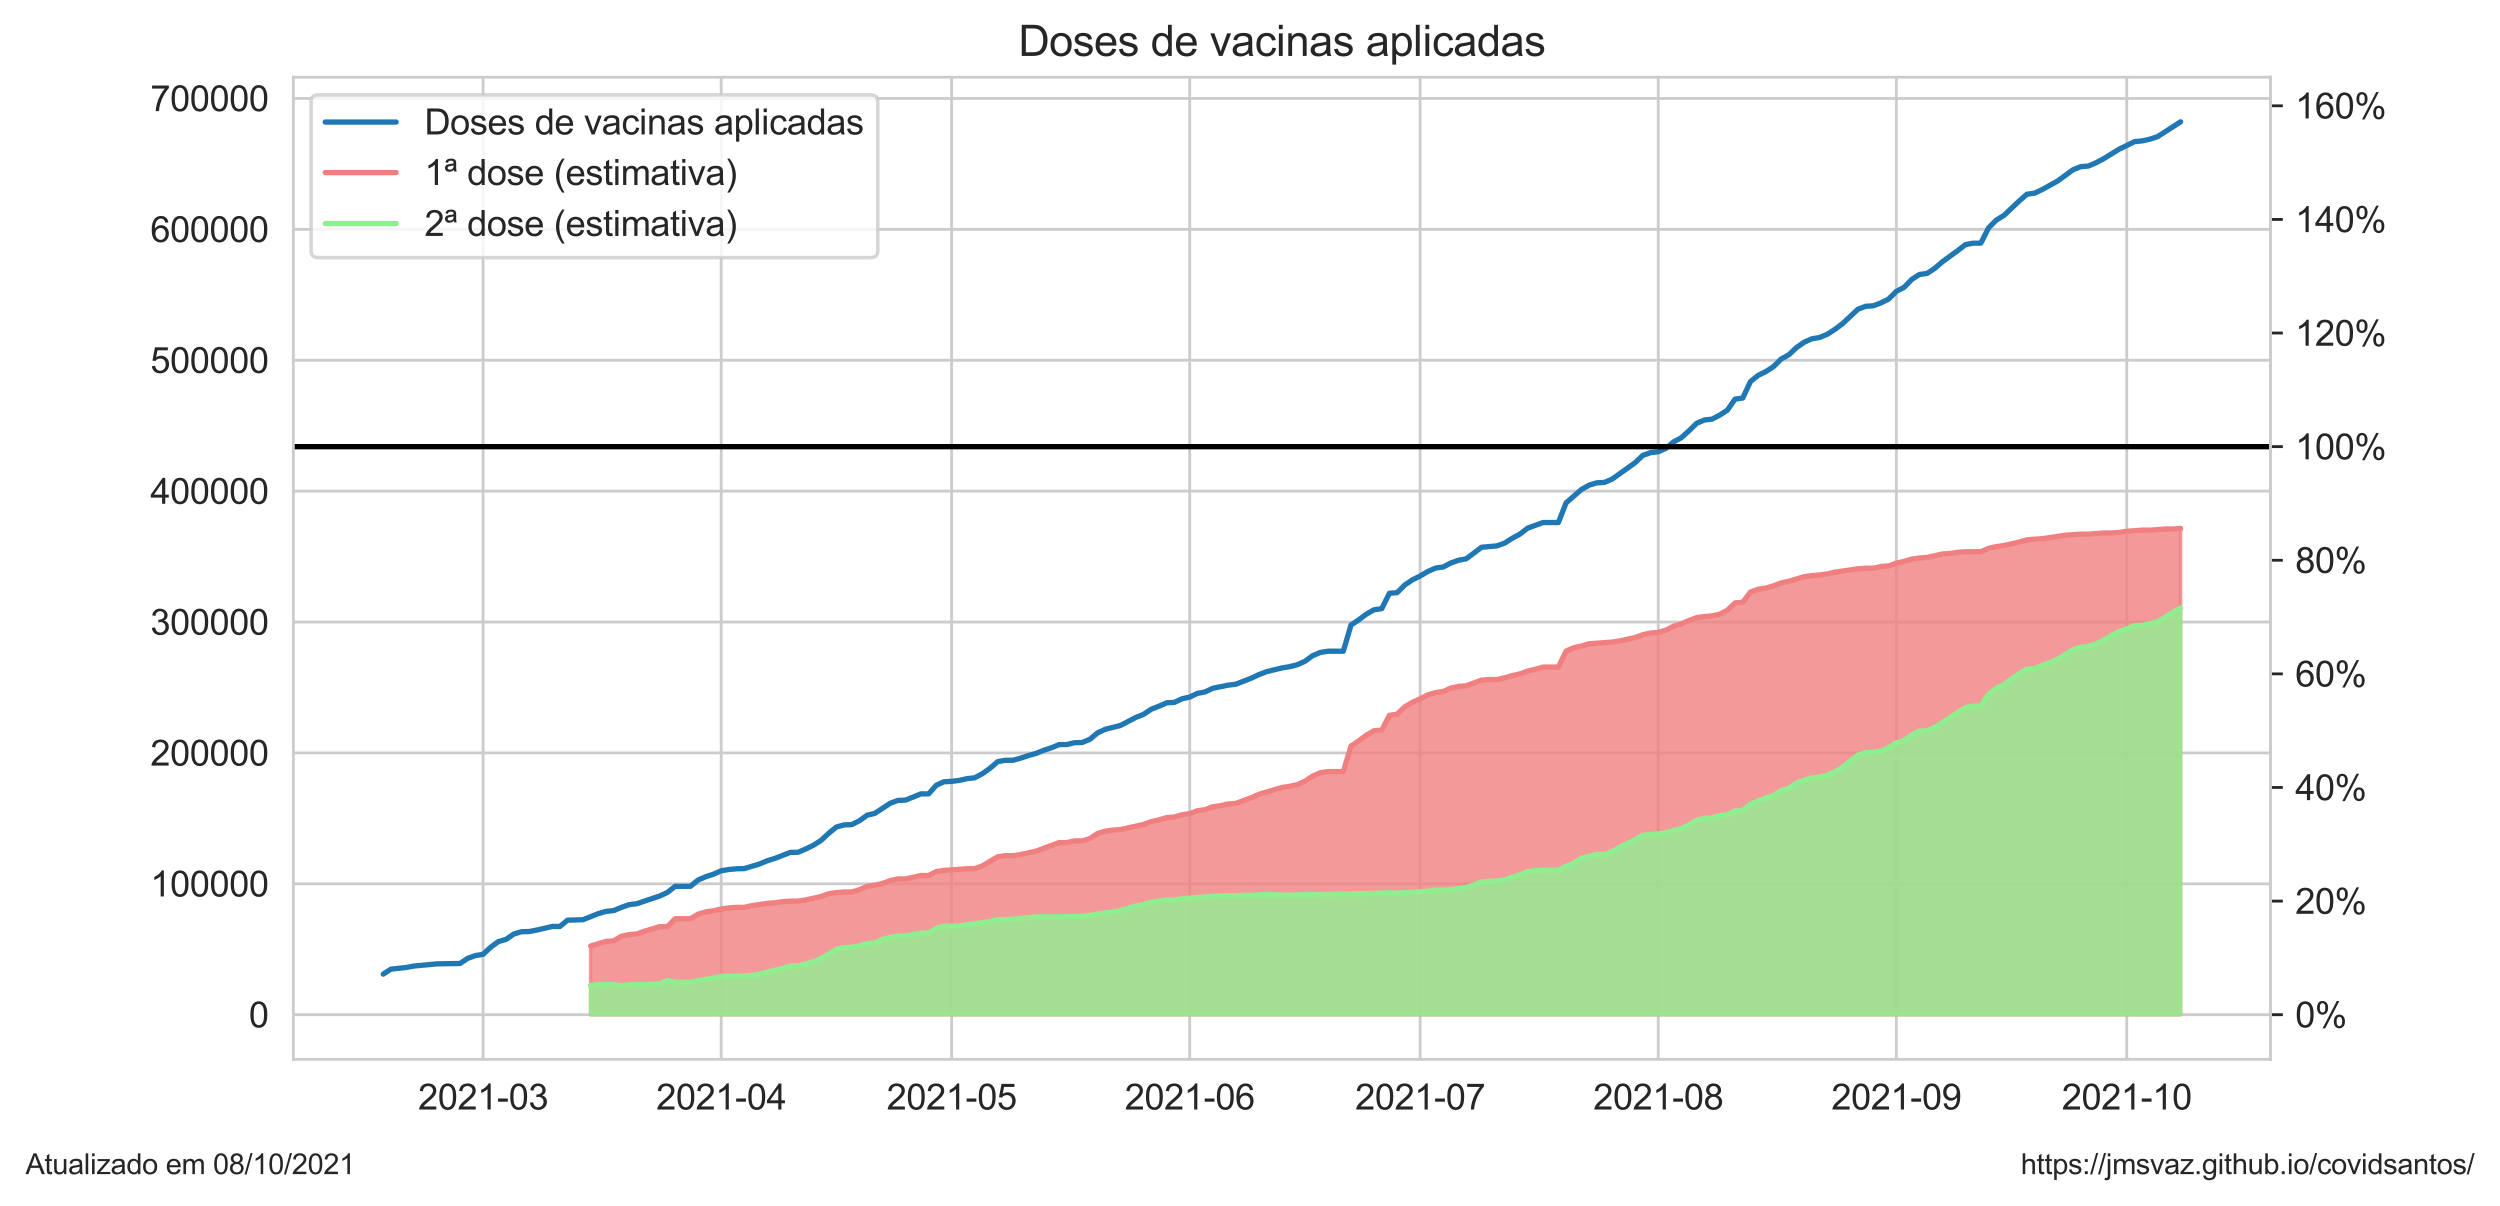 <?xml version="1.0" encoding="utf-8" standalone="no"?>
<!DOCTYPE svg PUBLIC "-//W3C//DTD SVG 1.1//EN"
  "http://www.w3.org/Graphics/SVG/1.1/DTD/svg11.dtd">
<svg height="340.273pt" version="1.1" viewBox="0 0 705.6 340.273" width="705.6pt" xmlns="http://www.w3.org/2000/svg" xmlns:xlink="http://www.w3.org/1999/xlink">
 <defs>
  <style type="text/css">*{stroke-linecap:butt;stroke-linejoin:round;}</style>
 </defs>
 <g id="figure_1">
  <g id="patch_1">
   <path d="M 0 340.273 
L 705.6 340.273 
L 705.6 0 
L 0 0 
z
" style="fill:#ffffff;"/>
  </g>
  <g id="axes_1">
   <g id="patch_2">
    <path d="M 82.8 298.989 
L 640.8 298.989 
L 640.8 21.789 
L 82.8 21.789 
z
" style="fill:#ffffff;"/>
   </g>
   <g id="axes_2">
    <g id="patch_3">
     <path d="M 640.8 298.989 
L 640.8 298.989 
L 640.8 21.789 
L 640.8 21.789 
z
" style="fill:#ffffff;"/>
    </g>
    <g id="matplotlib.axis_1"/>
    <g id="matplotlib.axis_2">
     <g id="ytick_1">
      <g id="line2d_1">
       <path clip-path="url(#p07e4861f89)" d="M 640.8 286.389 
L 640.8 286.389 
" style="fill:none;stroke:#cccccc;stroke-linecap:round;stroke-width:0.8;"/>
      </g>
      <g id="line2d_2">
       <defs>
        <path d="M 0 0 
L 3.5 0 
" id="m94504672f4" style="stroke:#262626;stroke-width:0.8;"/>
       </defs>
       <g>
        <use style="fill:#262626;stroke:#262626;stroke-width:0.8;" x="640.8" xlink:href="#m94504672f4" y="286.389"/>
       </g>
      </g>
      <g id="text_1">
       <!-- 0% -->
       <g style="fill:#262626;" transform="translate(647.8 289.968)scale(0.1 -0.1)">
        <defs>
         <path d="M 266 2259 
Q 266 3072 433 3567 
Q 600 4063 929 4331 
Q 1259 4600 1759 4600 
Q 2128 4600 2406 4451 
Q 2684 4303 2865 4023 
Q 3047 3744 3150 3342 
Q 3253 2941 3253 2259 
Q 3253 1453 3087 958 
Q 2922 463 2592 192 
Q 2263 -78 1759 -78 
Q 1097 -78 719 397 
Q 266 969 266 2259 
z
M 844 2259 
Q 844 1131 1108 757 
Q 1372 384 1759 384 
Q 2147 384 2411 759 
Q 2675 1134 2675 2259 
Q 2675 3391 2411 3762 
Q 2147 4134 1753 4134 
Q 1366 4134 1134 3806 
Q 844 3388 844 2259 
z
" id="ArialMT-30" transform="scale(0.016)"/>
         <path d="M 372 3481 
Q 372 3972 619 4315 
Q 866 4659 1334 4659 
Q 1766 4659 2048 4351 
Q 2331 4044 2331 3447 
Q 2331 2866 2045 2552 
Q 1759 2238 1341 2238 
Q 925 2238 648 2547 
Q 372 2856 372 3481 
z
M 1350 4272 
Q 1141 4272 1002 4090 
Q 863 3909 863 3425 
Q 863 2984 1003 2804 
Q 1144 2625 1350 2625 
Q 1563 2625 1702 2806 
Q 1841 2988 1841 3469 
Q 1841 3913 1700 4092 
Q 1559 4272 1350 4272 
z
M 1353 -169 
L 3859 4659 
L 4316 4659 
L 1819 -169 
L 1353 -169 
z
M 3334 1075 
Q 3334 1569 3581 1911 
Q 3828 2253 4300 2253 
Q 4731 2253 5014 1945 
Q 5297 1638 5297 1041 
Q 5297 459 5011 145 
Q 4725 -169 4303 -169 
Q 3888 -169 3611 142 
Q 3334 453 3334 1075 
z
M 4316 1866 
Q 4103 1866 3964 1684 
Q 3825 1503 3825 1019 
Q 3825 581 3965 400 
Q 4106 219 4313 219 
Q 4528 219 4667 400 
Q 4806 581 4806 1063 
Q 4806 1506 4665 1686 
Q 4525 1866 4316 1866 
z
" id="ArialMT-25" transform="scale(0.016)"/>
        </defs>
        <use xlink:href="#ArialMT-30"/>
        <use x="55.615" xlink:href="#ArialMT-25"/>
       </g>
      </g>
     </g>
     <g id="ytick_2">
      <g id="line2d_3">
       <path clip-path="url(#p07e4861f89)" d="M 640.8 254.324 
L 640.8 254.324 
" style="fill:none;stroke:#cccccc;stroke-linecap:round;stroke-width:0.8;"/>
      </g>
      <g id="line2d_4">
       <g>
        <use style="fill:#262626;stroke:#262626;stroke-width:0.8;" x="640.8" xlink:href="#m94504672f4" y="254.324"/>
       </g>
      </g>
      <g id="text_2">
       <!-- 20% -->
       <g style="fill:#262626;" transform="translate(647.8 257.903)scale(0.1 -0.1)">
        <defs>
         <path d="M 3222 541 
L 3222 0 
L 194 0 
Q 188 203 259 391 
Q 375 700 629 1000 
Q 884 1300 1366 1694 
Q 2113 2306 2375 2664 
Q 2638 3022 2638 3341 
Q 2638 3675 2398 3904 
Q 2159 4134 1775 4134 
Q 1369 4134 1125 3890 
Q 881 3647 878 3216 
L 300 3275 
Q 359 3922 746 4261 
Q 1134 4600 1788 4600 
Q 2447 4600 2831 4234 
Q 3216 3869 3216 3328 
Q 3216 3053 3103 2787 
Q 2991 2522 2730 2228 
Q 2469 1934 1863 1422 
Q 1356 997 1212 845 
Q 1069 694 975 541 
L 3222 541 
z
" id="ArialMT-32" transform="scale(0.016)"/>
        </defs>
        <use xlink:href="#ArialMT-32"/>
        <use x="55.615" xlink:href="#ArialMT-30"/>
        <use x="111.23" xlink:href="#ArialMT-25"/>
       </g>
      </g>
     </g>
     <g id="ytick_3">
      <g id="line2d_5">
       <path clip-path="url(#p07e4861f89)" d="M 640.8 222.258 
L 640.8 222.258 
" style="fill:none;stroke:#cccccc;stroke-linecap:round;stroke-width:0.8;"/>
      </g>
      <g id="line2d_6">
       <g>
        <use style="fill:#262626;stroke:#262626;stroke-width:0.8;" x="640.8" xlink:href="#m94504672f4" y="222.258"/>
       </g>
      </g>
      <g id="text_3">
       <!-- 40% -->
       <g style="fill:#262626;" transform="translate(647.8 225.837)scale(0.1 -0.1)">
        <defs>
         <path d="M 2069 0 
L 2069 1097 
L 81 1097 
L 81 1613 
L 2172 4581 
L 2631 4581 
L 2631 1613 
L 3250 1613 
L 3250 1097 
L 2631 1097 
L 2631 0 
L 2069 0 
z
M 2069 1613 
L 2069 3678 
L 634 1613 
L 2069 1613 
z
" id="ArialMT-34" transform="scale(0.016)"/>
        </defs>
        <use xlink:href="#ArialMT-34"/>
        <use x="55.615" xlink:href="#ArialMT-30"/>
        <use x="111.23" xlink:href="#ArialMT-25"/>
       </g>
      </g>
     </g>
     <g id="ytick_4">
      <g id="line2d_7">
       <path clip-path="url(#p07e4861f89)" d="M 640.8 190.192 
L 640.8 190.192 
" style="fill:none;stroke:#cccccc;stroke-linecap:round;stroke-width:0.8;"/>
      </g>
      <g id="line2d_8">
       <g>
        <use style="fill:#262626;stroke:#262626;stroke-width:0.8;" x="640.8" xlink:href="#m94504672f4" y="190.192"/>
       </g>
      </g>
      <g id="text_4">
       <!-- 60% -->
       <g style="fill:#262626;" transform="translate(647.8 193.771)scale(0.1 -0.1)">
        <defs>
         <path d="M 3184 3459 
L 2625 3416 
Q 2550 3747 2413 3897 
Q 2184 4138 1850 4138 
Q 1581 4138 1378 3988 
Q 1113 3794 959 3422 
Q 806 3050 800 2363 
Q 1003 2672 1297 2822 
Q 1591 2972 1913 2972 
Q 2475 2972 2870 2558 
Q 3266 2144 3266 1488 
Q 3266 1056 3080 686 
Q 2894 316 2569 119 
Q 2244 -78 1831 -78 
Q 1128 -78 684 439 
Q 241 956 241 2144 
Q 241 3472 731 4075 
Q 1159 4600 1884 4600 
Q 2425 4600 2770 4297 
Q 3116 3994 3184 3459 
z
M 888 1484 
Q 888 1194 1011 928 
Q 1134 663 1356 523 
Q 1578 384 1822 384 
Q 2178 384 2434 671 
Q 2691 959 2691 1453 
Q 2691 1928 2437 2201 
Q 2184 2475 1800 2475 
Q 1419 2475 1153 2201 
Q 888 1928 888 1484 
z
" id="ArialMT-36" transform="scale(0.016)"/>
        </defs>
        <use xlink:href="#ArialMT-36"/>
        <use x="55.615" xlink:href="#ArialMT-30"/>
        <use x="111.23" xlink:href="#ArialMT-25"/>
       </g>
      </g>
     </g>
     <g id="ytick_5">
      <g id="line2d_9">
       <path clip-path="url(#p07e4861f89)" d="M 640.8 158.127 
L 640.8 158.127 
" style="fill:none;stroke:#cccccc;stroke-linecap:round;stroke-width:0.8;"/>
      </g>
      <g id="line2d_10">
       <g>
        <use style="fill:#262626;stroke:#262626;stroke-width:0.8;" x="640.8" xlink:href="#m94504672f4" y="158.127"/>
       </g>
      </g>
      <g id="text_5">
       <!-- 80% -->
       <g style="fill:#262626;" transform="translate(647.8 161.706)scale(0.1 -0.1)">
        <defs>
         <path d="M 1131 2484 
Q 781 2613 612 2850 
Q 444 3088 444 3419 
Q 444 3919 803 4259 
Q 1163 4600 1759 4600 
Q 2359 4600 2725 4251 
Q 3091 3903 3091 3403 
Q 3091 3084 2923 2848 
Q 2756 2613 2416 2484 
Q 2838 2347 3058 2040 
Q 3278 1734 3278 1309 
Q 3278 722 2862 322 
Q 2447 -78 1769 -78 
Q 1091 -78 675 323 
Q 259 725 259 1325 
Q 259 1772 486 2073 
Q 713 2375 1131 2484 
z
M 1019 3438 
Q 1019 3113 1228 2906 
Q 1438 2700 1772 2700 
Q 2097 2700 2305 2904 
Q 2513 3109 2513 3406 
Q 2513 3716 2298 3927 
Q 2084 4138 1766 4138 
Q 1444 4138 1231 3931 
Q 1019 3725 1019 3438 
z
M 838 1322 
Q 838 1081 952 856 
Q 1066 631 1291 507 
Q 1516 384 1775 384 
Q 2178 384 2440 643 
Q 2703 903 2703 1303 
Q 2703 1709 2433 1975 
Q 2163 2241 1756 2241 
Q 1359 2241 1098 1978 
Q 838 1716 838 1322 
z
" id="ArialMT-38" transform="scale(0.016)"/>
        </defs>
        <use xlink:href="#ArialMT-38"/>
        <use x="55.615" xlink:href="#ArialMT-30"/>
        <use x="111.23" xlink:href="#ArialMT-25"/>
       </g>
      </g>
     </g>
     <g id="ytick_6">
      <g id="line2d_11">
       <path clip-path="url(#p07e4861f89)" d="M 640.8 126.061 
L 640.8 126.061 
" style="fill:none;stroke:#cccccc;stroke-linecap:round;stroke-width:0.8;"/>
      </g>
      <g id="line2d_12">
       <g>
        <use style="fill:#262626;stroke:#262626;stroke-width:0.8;" x="640.8" xlink:href="#m94504672f4" y="126.061"/>
       </g>
      </g>
      <g id="text_6">
       <!-- 100% -->
       <g style="fill:#262626;" transform="translate(647.8 129.64)scale(0.1 -0.1)">
        <defs>
         <path d="M 2384 0 
L 1822 0 
L 1822 3584 
Q 1619 3391 1289 3197 
Q 959 3003 697 2906 
L 697 3450 
Q 1169 3672 1522 3987 
Q 1875 4303 2022 4600 
L 2384 4600 
L 2384 0 
z
" id="ArialMT-31" transform="scale(0.016)"/>
        </defs>
        <use xlink:href="#ArialMT-31"/>
        <use x="55.615" xlink:href="#ArialMT-30"/>
        <use x="111.23" xlink:href="#ArialMT-30"/>
        <use x="166.846" xlink:href="#ArialMT-25"/>
       </g>
      </g>
     </g>
     <g id="ytick_7">
      <g id="line2d_13">
       <path clip-path="url(#p07e4861f89)" d="M 640.8 93.995 
L 640.8 93.995 
" style="fill:none;stroke:#cccccc;stroke-linecap:round;stroke-width:0.8;"/>
      </g>
      <g id="line2d_14">
       <g>
        <use style="fill:#262626;stroke:#262626;stroke-width:0.8;" x="640.8" xlink:href="#m94504672f4" y="93.995"/>
       </g>
      </g>
      <g id="text_7">
       <!-- 120% -->
       <g style="fill:#262626;" transform="translate(647.8 97.574)scale(0.1 -0.1)">
        <use xlink:href="#ArialMT-31"/>
        <use x="55.615" xlink:href="#ArialMT-32"/>
        <use x="111.23" xlink:href="#ArialMT-30"/>
        <use x="166.846" xlink:href="#ArialMT-25"/>
       </g>
      </g>
     </g>
     <g id="ytick_8">
      <g id="line2d_15">
       <path clip-path="url(#p07e4861f89)" d="M 640.8 61.93 
L 640.8 61.93 
" style="fill:none;stroke:#cccccc;stroke-linecap:round;stroke-width:0.8;"/>
      </g>
      <g id="line2d_16">
       <g>
        <use style="fill:#262626;stroke:#262626;stroke-width:0.8;" x="640.8" xlink:href="#m94504672f4" y="61.93"/>
       </g>
      </g>
      <g id="text_8">
       <!-- 140% -->
       <g style="fill:#262626;" transform="translate(647.8 65.509)scale(0.1 -0.1)">
        <use xlink:href="#ArialMT-31"/>
        <use x="55.615" xlink:href="#ArialMT-34"/>
        <use x="111.23" xlink:href="#ArialMT-30"/>
        <use x="166.846" xlink:href="#ArialMT-25"/>
       </g>
      </g>
     </g>
     <g id="ytick_9">
      <g id="line2d_17">
       <path clip-path="url(#p07e4861f89)" d="M 640.8 29.864 
L 640.8 29.864 
" style="fill:none;stroke:#cccccc;stroke-linecap:round;stroke-width:0.8;"/>
      </g>
      <g id="line2d_18">
       <g>
        <use style="fill:#262626;stroke:#262626;stroke-width:0.8;" x="640.8" xlink:href="#m94504672f4" y="29.864"/>
       </g>
      </g>
      <g id="text_9">
       <!-- 160% -->
       <g style="fill:#262626;" transform="translate(647.8 33.443)scale(0.1 -0.1)">
        <use xlink:href="#ArialMT-31"/>
        <use x="55.615" xlink:href="#ArialMT-36"/>
        <use x="111.23" xlink:href="#ArialMT-30"/>
        <use x="166.846" xlink:href="#ArialMT-25"/>
       </g>
      </g>
     </g>
    </g>
    <g id="patch_4">
     <path d="M 640.8 298.989 
L 640.8 21.789 
" style="fill:none;stroke:#cccccc;stroke-linecap:square;stroke-linejoin:miter;stroke-width:0.8;"/>
    </g>
   </g>
   <g id="matplotlib.axis_3">
    <g id="xtick_1">
     <g id="line2d_19">
      <path clip-path="url(#p444c719745)" d="M 136.345 298.989 
L 136.345 21.789 
" style="fill:none;stroke:#cccccc;stroke-linecap:round;stroke-width:0.8;"/>
     </g>
     <g id="text_10">
      <!-- 2021-03 -->
      <g style="fill:#262626;" transform="translate(117.998 313.147)scale(0.1 -0.1)">
       <defs>
        <path d="M 203 1375 
L 203 1941 
L 1931 1941 
L 1931 1375 
L 203 1375 
z
" id="ArialMT-2d" transform="scale(0.016)"/>
        <path d="M 269 1209 
L 831 1284 
Q 928 806 1161 595 
Q 1394 384 1728 384 
Q 2125 384 2398 659 
Q 2672 934 2672 1341 
Q 2672 1728 2419 1979 
Q 2166 2231 1775 2231 
Q 1616 2231 1378 2169 
L 1441 2663 
Q 1497 2656 1531 2656 
Q 1891 2656 2178 2843 
Q 2466 3031 2466 3422 
Q 2466 3731 2256 3934 
Q 2047 4138 1716 4138 
Q 1388 4138 1169 3931 
Q 950 3725 888 3313 
L 325 3413 
Q 428 3978 793 4289 
Q 1159 4600 1703 4600 
Q 2078 4600 2393 4439 
Q 2709 4278 2876 4000 
Q 3044 3722 3044 3409 
Q 3044 3113 2884 2869 
Q 2725 2625 2413 2481 
Q 2819 2388 3044 2092 
Q 3269 1797 3269 1353 
Q 3269 753 2831 336 
Q 2394 -81 1725 -81 
Q 1122 -81 723 278 
Q 325 638 269 1209 
z
" id="ArialMT-33" transform="scale(0.016)"/>
       </defs>
       <use xlink:href="#ArialMT-32"/>
       <use x="55.615" xlink:href="#ArialMT-30"/>
       <use x="111.23" xlink:href="#ArialMT-32"/>
       <use x="166.846" xlink:href="#ArialMT-31"/>
       <use x="222.461" xlink:href="#ArialMT-2d"/>
       <use x="255.762" xlink:href="#ArialMT-30"/>
       <use x="311.377" xlink:href="#ArialMT-33"/>
      </g>
     </g>
    </g>
    <g id="xtick_2">
     <g id="line2d_20">
      <path clip-path="url(#p444c719745)" d="M 203.548 298.989 
L 203.548 21.789 
" style="fill:none;stroke:#cccccc;stroke-linecap:round;stroke-width:0.8;"/>
     </g>
     <g id="text_11">
      <!-- 2021-04 -->
      <g style="fill:#262626;" transform="translate(185.201 313.147)scale(0.1 -0.1)">
       <use xlink:href="#ArialMT-32"/>
       <use x="55.615" xlink:href="#ArialMT-30"/>
       <use x="111.23" xlink:href="#ArialMT-32"/>
       <use x="166.846" xlink:href="#ArialMT-31"/>
       <use x="222.461" xlink:href="#ArialMT-2d"/>
       <use x="255.762" xlink:href="#ArialMT-30"/>
       <use x="311.377" xlink:href="#ArialMT-34"/>
      </g>
     </g>
    </g>
    <g id="xtick_3">
     <g id="line2d_21">
      <path clip-path="url(#p444c719745)" d="M 268.583 298.989 
L 268.583 21.789 
" style="fill:none;stroke:#cccccc;stroke-linecap:round;stroke-width:0.8;"/>
     </g>
     <g id="text_12">
      <!-- 2021-05 -->
      <g style="fill:#262626;" transform="translate(250.236 313.147)scale(0.1 -0.1)">
       <defs>
        <path d="M 266 1200 
L 856 1250 
Q 922 819 1161 601 
Q 1400 384 1738 384 
Q 2144 384 2425 690 
Q 2706 997 2706 1503 
Q 2706 1984 2436 2262 
Q 2166 2541 1728 2541 
Q 1456 2541 1237 2417 
Q 1019 2294 894 2097 
L 366 2166 
L 809 4519 
L 3088 4519 
L 3088 3981 
L 1259 3981 
L 1013 2750 
Q 1425 3038 1878 3038 
Q 2478 3038 2890 2622 
Q 3303 2206 3303 1553 
Q 3303 931 2941 478 
Q 2500 -78 1738 -78 
Q 1113 -78 717 272 
Q 322 622 266 1200 
z
" id="ArialMT-35" transform="scale(0.016)"/>
       </defs>
       <use xlink:href="#ArialMT-32"/>
       <use x="55.615" xlink:href="#ArialMT-30"/>
       <use x="111.23" xlink:href="#ArialMT-32"/>
       <use x="166.846" xlink:href="#ArialMT-31"/>
       <use x="222.461" xlink:href="#ArialMT-2d"/>
       <use x="255.762" xlink:href="#ArialMT-30"/>
       <use x="311.377" xlink:href="#ArialMT-35"/>
      </g>
     </g>
    </g>
    <g id="xtick_4">
     <g id="line2d_22">
      <path clip-path="url(#p444c719745)" d="M 335.786 298.989 
L 335.786 21.789 
" style="fill:none;stroke:#cccccc;stroke-linecap:round;stroke-width:0.8;"/>
     </g>
     <g id="text_13">
      <!-- 2021-06 -->
      <g style="fill:#262626;" transform="translate(317.438 313.147)scale(0.1 -0.1)">
       <use xlink:href="#ArialMT-32"/>
       <use x="55.615" xlink:href="#ArialMT-30"/>
       <use x="111.23" xlink:href="#ArialMT-32"/>
       <use x="166.846" xlink:href="#ArialMT-31"/>
       <use x="222.461" xlink:href="#ArialMT-2d"/>
       <use x="255.762" xlink:href="#ArialMT-30"/>
       <use x="311.377" xlink:href="#ArialMT-36"/>
      </g>
     </g>
    </g>
    <g id="xtick_5">
     <g id="line2d_23">
      <path clip-path="url(#p444c719745)" d="M 400.821 298.989 
L 400.821 21.789 
" style="fill:none;stroke:#cccccc;stroke-linecap:round;stroke-width:0.8;"/>
     </g>
     <g id="text_14">
      <!-- 2021-07 -->
      <g style="fill:#262626;" transform="translate(382.473 313.147)scale(0.1 -0.1)">
       <defs>
        <path d="M 303 3981 
L 303 4522 
L 3269 4522 
L 3269 4084 
Q 2831 3619 2401 2847 
Q 1972 2075 1738 1259 
Q 1569 684 1522 0 
L 944 0 
Q 953 541 1156 1306 
Q 1359 2072 1739 2783 
Q 2119 3494 2547 3981 
L 303 3981 
z
" id="ArialMT-37" transform="scale(0.016)"/>
       </defs>
       <use xlink:href="#ArialMT-32"/>
       <use x="55.615" xlink:href="#ArialMT-30"/>
       <use x="111.23" xlink:href="#ArialMT-32"/>
       <use x="166.846" xlink:href="#ArialMT-31"/>
       <use x="222.461" xlink:href="#ArialMT-2d"/>
       <use x="255.762" xlink:href="#ArialMT-30"/>
       <use x="311.377" xlink:href="#ArialMT-37"/>
      </g>
     </g>
    </g>
    <g id="xtick_6">
     <g id="line2d_24">
      <path clip-path="url(#p444c719745)" d="M 468.024 298.989 
L 468.024 21.789 
" style="fill:none;stroke:#cccccc;stroke-linecap:round;stroke-width:0.8;"/>
     </g>
     <g id="text_15">
      <!-- 2021-08 -->
      <g style="fill:#262626;" transform="translate(449.676 313.147)scale(0.1 -0.1)">
       <use xlink:href="#ArialMT-32"/>
       <use x="55.615" xlink:href="#ArialMT-30"/>
       <use x="111.23" xlink:href="#ArialMT-32"/>
       <use x="166.846" xlink:href="#ArialMT-31"/>
       <use x="222.461" xlink:href="#ArialMT-2d"/>
       <use x="255.762" xlink:href="#ArialMT-30"/>
       <use x="311.377" xlink:href="#ArialMT-38"/>
      </g>
     </g>
    </g>
    <g id="xtick_7">
     <g id="line2d_25">
      <path clip-path="url(#p444c719745)" d="M 535.227 298.989 
L 535.227 21.789 
" style="fill:none;stroke:#cccccc;stroke-linecap:round;stroke-width:0.8;"/>
     </g>
     <g id="text_16">
      <!-- 2021-09 -->
      <g style="fill:#262626;" transform="translate(516.879 313.147)scale(0.1 -0.1)">
       <defs>
        <path d="M 350 1059 
L 891 1109 
Q 959 728 1153 556 
Q 1347 384 1650 384 
Q 1909 384 2104 503 
Q 2300 622 2425 820 
Q 2550 1019 2634 1356 
Q 2719 1694 2719 2044 
Q 2719 2081 2716 2156 
Q 2547 1888 2255 1720 
Q 1963 1553 1622 1553 
Q 1053 1553 659 1965 
Q 266 2378 266 3053 
Q 266 3750 677 4175 
Q 1088 4600 1706 4600 
Q 2153 4600 2523 4359 
Q 2894 4119 3086 3673 
Q 3278 3228 3278 2384 
Q 3278 1506 3087 986 
Q 2897 466 2520 194 
Q 2144 -78 1638 -78 
Q 1100 -78 759 220 
Q 419 519 350 1059 
z
M 2653 3081 
Q 2653 3566 2395 3850 
Q 2138 4134 1775 4134 
Q 1400 4134 1122 3828 
Q 844 3522 844 3034 
Q 844 2597 1108 2323 
Q 1372 2050 1759 2050 
Q 2150 2050 2401 2323 
Q 2653 2597 2653 3081 
z
" id="ArialMT-39" transform="scale(0.016)"/>
       </defs>
       <use xlink:href="#ArialMT-32"/>
       <use x="55.615" xlink:href="#ArialMT-30"/>
       <use x="111.23" xlink:href="#ArialMT-32"/>
       <use x="166.846" xlink:href="#ArialMT-31"/>
       <use x="222.461" xlink:href="#ArialMT-2d"/>
       <use x="255.762" xlink:href="#ArialMT-30"/>
       <use x="311.377" xlink:href="#ArialMT-39"/>
      </g>
     </g>
    </g>
    <g id="xtick_8">
     <g id="line2d_26">
      <path clip-path="url(#p444c719745)" d="M 600.262 298.989 
L 600.262 21.789 
" style="fill:none;stroke:#cccccc;stroke-linecap:round;stroke-width:0.8;"/>
     </g>
     <g id="text_17">
      <!-- 2021-10 -->
      <g style="fill:#262626;" transform="translate(581.914 313.147)scale(0.1 -0.1)">
       <use xlink:href="#ArialMT-32"/>
       <use x="55.615" xlink:href="#ArialMT-30"/>
       <use x="111.23" xlink:href="#ArialMT-32"/>
       <use x="166.846" xlink:href="#ArialMT-31"/>
       <use x="222.461" xlink:href="#ArialMT-2d"/>
       <use x="255.762" xlink:href="#ArialMT-31"/>
       <use x="311.377" xlink:href="#ArialMT-30"/>
      </g>
     </g>
    </g>
   </g>
   <g id="matplotlib.axis_4">
    <g id="ytick_10">
     <g id="line2d_27">
      <path clip-path="url(#p444c719745)" d="M 82.8 286.389 
L 640.8 286.389 
" style="fill:none;stroke:#cccccc;stroke-linecap:round;stroke-width:0.8;"/>
     </g>
     <g id="text_18">
      <!-- 0 -->
      <g style="fill:#262626;" transform="translate(70.239 289.968)scale(0.1 -0.1)">
       <use xlink:href="#ArialMT-30"/>
      </g>
     </g>
    </g>
    <g id="ytick_11">
     <g id="line2d_28">
      <path clip-path="url(#p444c719745)" d="M 82.8 249.447 
L 640.8 249.447 
" style="fill:none;stroke:#cccccc;stroke-linecap:round;stroke-width:0.8;"/>
     </g>
     <g id="text_19">
      <!-- 100000 -->
      <g style="fill:#262626;" transform="translate(42.434 253.026)scale(0.1 -0.1)">
       <use xlink:href="#ArialMT-31"/>
       <use x="55.615" xlink:href="#ArialMT-30"/>
       <use x="111.23" xlink:href="#ArialMT-30"/>
       <use x="166.846" xlink:href="#ArialMT-30"/>
       <use x="222.461" xlink:href="#ArialMT-30"/>
       <use x="278.076" xlink:href="#ArialMT-30"/>
      </g>
     </g>
    </g>
    <g id="ytick_12">
     <g id="line2d_29">
      <path clip-path="url(#p444c719745)" d="M 82.8 212.504 
L 640.8 212.504 
" style="fill:none;stroke:#cccccc;stroke-linecap:round;stroke-width:0.8;"/>
     </g>
     <g id="text_20">
      <!-- 200000 -->
      <g style="fill:#262626;" transform="translate(42.434 216.083)scale(0.1 -0.1)">
       <use xlink:href="#ArialMT-32"/>
       <use x="55.615" xlink:href="#ArialMT-30"/>
       <use x="111.23" xlink:href="#ArialMT-30"/>
       <use x="166.846" xlink:href="#ArialMT-30"/>
       <use x="222.461" xlink:href="#ArialMT-30"/>
       <use x="278.076" xlink:href="#ArialMT-30"/>
      </g>
     </g>
    </g>
    <g id="ytick_13">
     <g id="line2d_30">
      <path clip-path="url(#p444c719745)" d="M 82.8 175.561 
L 640.8 175.561 
" style="fill:none;stroke:#cccccc;stroke-linecap:round;stroke-width:0.8;"/>
     </g>
     <g id="text_21">
      <!-- 300000 -->
      <g style="fill:#262626;" transform="translate(42.434 179.14)scale(0.1 -0.1)">
       <use xlink:href="#ArialMT-33"/>
       <use x="55.615" xlink:href="#ArialMT-30"/>
       <use x="111.23" xlink:href="#ArialMT-30"/>
       <use x="166.846" xlink:href="#ArialMT-30"/>
       <use x="222.461" xlink:href="#ArialMT-30"/>
       <use x="278.076" xlink:href="#ArialMT-30"/>
      </g>
     </g>
    </g>
    <g id="ytick_14">
     <g id="line2d_31">
      <path clip-path="url(#p444c719745)" d="M 82.8 138.618 
L 640.8 138.618 
" style="fill:none;stroke:#cccccc;stroke-linecap:round;stroke-width:0.8;"/>
     </g>
     <g id="text_22">
      <!-- 400000 -->
      <g style="fill:#262626;" transform="translate(42.434 142.197)scale(0.1 -0.1)">
       <use xlink:href="#ArialMT-34"/>
       <use x="55.615" xlink:href="#ArialMT-30"/>
       <use x="111.23" xlink:href="#ArialMT-30"/>
       <use x="166.846" xlink:href="#ArialMT-30"/>
       <use x="222.461" xlink:href="#ArialMT-30"/>
       <use x="278.076" xlink:href="#ArialMT-30"/>
      </g>
     </g>
    </g>
    <g id="ytick_15">
     <g id="line2d_32">
      <path clip-path="url(#p444c719745)" d="M 82.8 101.675 
L 640.8 101.675 
" style="fill:none;stroke:#cccccc;stroke-linecap:round;stroke-width:0.8;"/>
     </g>
     <g id="text_23">
      <!-- 500000 -->
      <g style="fill:#262626;" transform="translate(42.434 105.254)scale(0.1 -0.1)">
       <use xlink:href="#ArialMT-35"/>
       <use x="55.615" xlink:href="#ArialMT-30"/>
       <use x="111.23" xlink:href="#ArialMT-30"/>
       <use x="166.846" xlink:href="#ArialMT-30"/>
       <use x="222.461" xlink:href="#ArialMT-30"/>
       <use x="278.076" xlink:href="#ArialMT-30"/>
      </g>
     </g>
    </g>
    <g id="ytick_16">
     <g id="line2d_33">
      <path clip-path="url(#p444c719745)" d="M 82.8 64.733 
L 640.8 64.733 
" style="fill:none;stroke:#cccccc;stroke-linecap:round;stroke-width:0.8;"/>
     </g>
     <g id="text_24">
      <!-- 600000 -->
      <g style="fill:#262626;" transform="translate(42.434 68.312)scale(0.1 -0.1)">
       <use xlink:href="#ArialMT-36"/>
       <use x="55.615" xlink:href="#ArialMT-30"/>
       <use x="111.23" xlink:href="#ArialMT-30"/>
       <use x="166.846" xlink:href="#ArialMT-30"/>
       <use x="222.461" xlink:href="#ArialMT-30"/>
       <use x="278.076" xlink:href="#ArialMT-30"/>
      </g>
     </g>
    </g>
    <g id="ytick_17">
     <g id="line2d_34">
      <path clip-path="url(#p444c719745)" d="M 82.8 27.79 
L 640.8 27.79 
" style="fill:none;stroke:#cccccc;stroke-linecap:round;stroke-width:0.8;"/>
     </g>
     <g id="text_25">
      <!-- 700000 -->
      <g style="fill:#262626;" transform="translate(42.434 31.369)scale(0.1 -0.1)">
       <use xlink:href="#ArialMT-37"/>
       <use x="55.615" xlink:href="#ArialMT-30"/>
       <use x="111.23" xlink:href="#ArialMT-30"/>
       <use x="166.846" xlink:href="#ArialMT-30"/>
       <use x="222.461" xlink:href="#ArialMT-30"/>
       <use x="278.076" xlink:href="#ArialMT-30"/>
      </g>
     </g>
    </g>
   </g>
   <g id="PolyCollection_1">
    <defs>
     <path d="M 166.695 -53.884 
L 166.695 -73.283 
L 168.863 -73.925 
L 171.031 -74.566 
L 173.199 -74.726 
L 175.366 -76.009 
L 177.534 -76.49 
L 179.702 -76.65 
L 181.87 -77.452 
L 184.038 -78.093 
L 186.206 -78.735 
L 188.373 -78.735 
L 190.541 -80.979 
L 192.709 -80.979 
L 194.877 -80.979 
L 197.045 -82.262 
L 199.213 -82.903 
L 201.38 -83.224 
L 203.548 -83.705 
L 205.716 -84.025 
L 207.884 -84.186 
L 210.052 -84.186 
L 212.22 -84.667 
L 214.387 -84.987 
L 216.555 -85.308 
L 218.723 -85.468 
L 220.891 -85.789 
L 223.059 -85.949 
L 225.227 -85.949 
L 227.394 -86.27 
L 229.562 -86.751 
L 231.73 -87.232 
L 233.898 -88.034 
L 236.066 -88.354 
L 238.234 -88.515 
L 240.401 -88.515 
L 242.569 -89.156 
L 244.737 -90.118 
L 246.905 -90.439 
L 249.073 -90.92 
L 251.241 -91.721 
L 253.408 -92.202 
L 255.576 -92.202 
L 257.744 -92.683 
L 259.912 -93.164 
L 262.08 -93.164 
L 264.248 -94.286 
L 266.415 -94.607 
L 268.583 -94.767 
L 270.751 -94.928 
L 272.919 -95.088 
L 275.087 -95.088 
L 277.255 -95.89 
L 279.422 -97.172 
L 281.59 -98.455 
L 283.758 -98.776 
L 285.926 -98.776 
L 288.094 -99.096 
L 290.262 -99.577 
L 292.429 -100.058 
L 294.597 -100.86 
L 296.765 -101.662 
L 298.933 -102.463 
L 301.101 -102.463 
L 303.269 -102.944 
L 305.436 -102.944 
L 307.604 -103.586 
L 309.772 -105.028 
L 311.94 -105.67 
L 314.108 -105.99 
L 316.276 -106.151 
L 318.443 -106.632 
L 320.611 -107.113 
L 322.779 -107.594 
L 324.947 -108.395 
L 327.115 -108.876 
L 329.283 -109.518 
L 331.45 -109.678 
L 333.618 -110.319 
L 335.786 -110.64 
L 337.954 -111.442 
L 340.122 -111.762 
L 342.29 -112.564 
L 344.457 -112.885 
L 346.625 -113.366 
L 348.793 -113.526 
L 350.961 -114.328 
L 353.129 -115.129 
L 355.297 -116.091 
L 357.464 -116.732 
L 359.632 -117.374 
L 361.8 -118.015 
L 363.968 -118.336 
L 366.136 -118.817 
L 368.303 -119.779 
L 370.471 -121.222 
L 372.639 -122.184 
L 374.807 -122.504 
L 376.975 -122.504 
L 379.143 -122.504 
L 381.31 -129.719 
L 383.478 -131.162 
L 385.646 -132.765 
L 387.814 -134.048 
L 389.982 -134.208 
L 392.15 -138.377 
L 394.317 -138.697 
L 396.485 -140.782 
L 398.653 -142.064 
L 400.821 -143.026 
L 402.989 -144.149 
L 405.157 -144.79 
L 407.324 -145.111 
L 409.492 -146.073 
L 411.66 -146.554 
L 413.828 -146.714 
L 415.996 -147.516 
L 418.164 -148.317 
L 420.331 -148.477 
L 422.499 -148.477 
L 424.667 -148.958 
L 426.835 -149.6 
L 429.003 -150.081 
L 431.171 -150.882 
L 433.338 -151.363 
L 435.506 -152.005 
L 437.674 -152.005 
L 439.842 -152.005 
L 442.01 -156.494 
L 444.178 -157.456 
L 446.345 -157.937 
L 448.513 -158.578 
L 450.681 -158.738 
L 452.849 -158.899 
L 455.017 -159.059 
L 457.185 -159.38 
L 459.352 -159.861 
L 461.52 -160.342 
L 463.688 -161.143 
L 465.856 -161.624 
L 468.024 -161.785 
L 470.192 -162.426 
L 472.359 -163.548 
L 474.527 -164.19 
L 476.695 -165.152 
L 478.863 -165.953 
L 481.031 -166.274 
L 483.199 -166.434 
L 485.366 -166.915 
L 487.534 -168.038 
L 489.702 -170.122 
L 491.87 -170.282 
L 494.038 -173.168 
L 496.206 -173.97 
L 498.373 -174.29 
L 500.541 -174.932 
L 502.709 -175.733 
L 504.877 -176.214 
L 507.045 -176.856 
L 509.213 -177.497 
L 511.38 -177.818 
L 513.548 -177.978 
L 515.716 -178.299 
L 517.884 -178.78 
L 520.052 -179.1 
L 522.22 -179.421 
L 524.387 -179.741 
L 526.555 -179.902 
L 528.723 -179.902 
L 530.891 -180.383 
L 533.059 -180.543 
L 535.227 -181.345 
L 537.394 -181.826 
L 539.562 -182.467 
L 541.73 -182.788 
L 543.898 -182.948 
L 546.066 -183.429 
L 548.234 -183.91 
L 550.401 -184.07 
L 552.569 -184.391 
L 554.737 -184.551 
L 556.905 -184.551 
L 559.073 -184.551 
L 561.241 -185.513 
L 563.408 -185.994 
L 565.576 -186.315 
L 567.744 -186.796 
L 569.912 -187.277 
L 572.08 -187.918 
L 574.248 -188.079 
L 576.415 -188.239 
L 578.583 -188.56 
L 580.751 -188.88 
L 582.919 -189.201 
L 585.087 -189.361 
L 587.255 -189.522 
L 589.422 -189.522 
L 591.59 -189.682 
L 593.758 -189.842 
L 595.926 -189.842 
L 598.094 -190.003 
L 600.262 -190.323 
L 602.429 -190.483 
L 604.597 -190.644 
L 606.765 -190.644 
L 608.933 -190.804 
L 611.101 -190.964 
L 613.269 -190.964 
L 615.436 -191.125 
L 615.436 -53.884 
L 615.436 -53.884 
L 613.269 -53.884 
L 611.101 -53.884 
L 608.933 -53.884 
L 606.765 -53.884 
L 604.597 -53.884 
L 602.429 -53.884 
L 600.262 -53.884 
L 598.094 -53.884 
L 595.926 -53.884 
L 593.758 -53.884 
L 591.59 -53.884 
L 589.422 -53.884 
L 587.255 -53.884 
L 585.087 -53.884 
L 582.919 -53.884 
L 580.751 -53.884 
L 578.583 -53.884 
L 576.415 -53.884 
L 574.248 -53.884 
L 572.08 -53.884 
L 569.912 -53.884 
L 567.744 -53.884 
L 565.576 -53.884 
L 563.408 -53.884 
L 561.241 -53.884 
L 559.073 -53.884 
L 556.905 -53.884 
L 554.737 -53.884 
L 552.569 -53.884 
L 550.401 -53.884 
L 548.234 -53.884 
L 546.066 -53.884 
L 543.898 -53.884 
L 541.73 -53.884 
L 539.562 -53.884 
L 537.394 -53.884 
L 535.227 -53.884 
L 533.059 -53.884 
L 530.891 -53.884 
L 528.723 -53.884 
L 526.555 -53.884 
L 524.387 -53.884 
L 522.22 -53.884 
L 520.052 -53.884 
L 517.884 -53.884 
L 515.716 -53.884 
L 513.548 -53.884 
L 511.38 -53.884 
L 509.213 -53.884 
L 507.045 -53.884 
L 504.877 -53.884 
L 502.709 -53.884 
L 500.541 -53.884 
L 498.373 -53.884 
L 496.206 -53.884 
L 494.038 -53.884 
L 491.87 -53.884 
L 489.702 -53.884 
L 487.534 -53.884 
L 485.366 -53.884 
L 483.199 -53.884 
L 481.031 -53.884 
L 478.863 -53.884 
L 476.695 -53.884 
L 474.527 -53.884 
L 472.359 -53.884 
L 470.192 -53.884 
L 468.024 -53.884 
L 465.856 -53.884 
L 463.688 -53.884 
L 461.52 -53.884 
L 459.352 -53.884 
L 457.185 -53.884 
L 455.017 -53.884 
L 452.849 -53.884 
L 450.681 -53.884 
L 448.513 -53.884 
L 446.345 -53.884 
L 444.178 -53.884 
L 442.01 -53.884 
L 439.842 -53.884 
L 437.674 -53.884 
L 435.506 -53.884 
L 433.338 -53.884 
L 431.171 -53.884 
L 429.003 -53.884 
L 426.835 -53.884 
L 424.667 -53.884 
L 422.499 -53.884 
L 420.331 -53.884 
L 418.164 -53.884 
L 415.996 -53.884 
L 413.828 -53.884 
L 411.66 -53.884 
L 409.492 -53.884 
L 407.324 -53.884 
L 405.157 -53.884 
L 402.989 -53.884 
L 400.821 -53.884 
L 398.653 -53.884 
L 396.485 -53.884 
L 394.317 -53.884 
L 392.15 -53.884 
L 389.982 -53.884 
L 387.814 -53.884 
L 385.646 -53.884 
L 383.478 -53.884 
L 381.31 -53.884 
L 379.143 -53.884 
L 376.975 -53.884 
L 374.807 -53.884 
L 372.639 -53.884 
L 370.471 -53.884 
L 368.303 -53.884 
L 366.136 -53.884 
L 363.968 -53.884 
L 361.8 -53.884 
L 359.632 -53.884 
L 357.464 -53.884 
L 355.297 -53.884 
L 353.129 -53.884 
L 350.961 -53.884 
L 348.793 -53.884 
L 346.625 -53.884 
L 344.457 -53.884 
L 342.29 -53.884 
L 340.122 -53.884 
L 337.954 -53.884 
L 335.786 -53.884 
L 333.618 -53.884 
L 331.45 -53.884 
L 329.283 -53.884 
L 327.115 -53.884 
L 324.947 -53.884 
L 322.779 -53.884 
L 320.611 -53.884 
L 318.443 -53.884 
L 316.276 -53.884 
L 314.108 -53.884 
L 311.94 -53.884 
L 309.772 -53.884 
L 307.604 -53.884 
L 305.436 -53.884 
L 303.269 -53.884 
L 301.101 -53.884 
L 298.933 -53.884 
L 296.765 -53.884 
L 294.597 -53.884 
L 292.429 -53.884 
L 290.262 -53.884 
L 288.094 -53.884 
L 285.926 -53.884 
L 283.758 -53.884 
L 281.59 -53.884 
L 279.422 -53.884 
L 277.255 -53.884 
L 275.087 -53.884 
L 272.919 -53.884 
L 270.751 -53.884 
L 268.583 -53.884 
L 266.415 -53.884 
L 264.248 -53.884 
L 262.08 -53.884 
L 259.912 -53.884 
L 257.744 -53.884 
L 255.576 -53.884 
L 253.408 -53.884 
L 251.241 -53.884 
L 249.073 -53.884 
L 246.905 -53.884 
L 244.737 -53.884 
L 242.569 -53.884 
L 240.401 -53.884 
L 238.234 -53.884 
L 236.066 -53.884 
L 233.898 -53.884 
L 231.73 -53.884 
L 229.562 -53.884 
L 227.394 -53.884 
L 225.227 -53.884 
L 223.059 -53.884 
L 220.891 -53.884 
L 218.723 -53.884 
L 216.555 -53.884 
L 214.387 -53.884 
L 212.22 -53.884 
L 210.052 -53.884 
L 207.884 -53.884 
L 205.716 -53.884 
L 203.548 -53.884 
L 201.38 -53.884 
L 199.213 -53.884 
L 197.045 -53.884 
L 194.877 -53.884 
L 192.709 -53.884 
L 190.541 -53.884 
L 188.373 -53.884 
L 186.206 -53.884 
L 184.038 -53.884 
L 181.87 -53.884 
L 179.702 -53.884 
L 177.534 -53.884 
L 175.366 -53.884 
L 173.199 -53.884 
L 171.031 -53.884 
L 168.863 -53.884 
L 166.695 -53.884 
z
" id="ma5ebb51ac0" style="stroke:#f08080;stroke-opacity:0.8;"/>
    </defs>
    <g clip-path="url(#p444c719745)">
     <use style="fill:#f08080;fill-opacity:0.8;stroke:#f08080;stroke-opacity:0.8;" x="0" xlink:href="#ma5ebb51ac0" y="340.273"/>
    </g>
   </g>
   <g id="PolyCollection_2">
    <defs>
     <path d="M 166.695 -53.884 
L 166.695 -62.128 
L 168.863 -62.378 
L 171.031 -62.353 
L 173.199 -62.429 
L 175.366 -62.046 
L 177.534 -62.329 
L 179.702 -62.441 
L 181.87 -62.358 
L 184.038 -62.498 
L 186.206 -62.545 
L 188.373 -63.541 
L 190.541 -63.016 
L 192.709 -63.028 
L 194.877 -63.028 
L 197.045 -63.53 
L 199.213 -63.814 
L 201.38 -64.204 
L 203.548 -64.692 
L 205.716 -64.724 
L 207.884 -64.761 
L 210.052 -64.818 
L 212.22 -65.009 
L 214.387 -65.327 
L 216.555 -65.913 
L 218.723 -66.423 
L 220.891 -66.921 
L 223.059 -67.633 
L 225.227 -67.66 
L 227.394 -68.257 
L 229.562 -68.837 
L 231.73 -69.728 
L 233.898 -70.942 
L 236.066 -72.389 
L 238.234 -72.818 
L 240.401 -72.914 
L 242.569 -73.349 
L 244.737 -73.966 
L 246.905 -74.151 
L 249.073 -75.139 
L 251.241 -75.716 
L 253.408 -76.044 
L 255.576 -76.128 
L 257.744 -76.486 
L 259.912 -76.93 
L 262.08 -76.93 
L 264.248 -78.231 
L 266.415 -78.903 
L 268.583 -78.857 
L 270.751 -78.973 
L 272.919 -79.295 
L 275.087 -79.54 
L 277.255 -79.892 
L 279.422 -80.154 
L 281.59 -80.733 
L 283.758 -80.804 
L 285.926 -80.804 
L 288.094 -81.085 
L 290.262 -81.339 
L 292.429 -81.467 
L 294.597 -81.542 
L 296.765 -81.455 
L 298.933 -81.546 
L 301.101 -81.546 
L 303.269 -81.592 
L 305.436 -81.657 
L 307.604 -81.904 
L 309.772 -82.286 
L 311.94 -82.643 
L 314.108 -82.841 
L 316.276 -83.272 
L 318.443 -83.961 
L 320.611 -84.578 
L 322.779 -84.957 
L 324.947 -85.602 
L 327.115 -85.961 
L 329.283 -86.282 
L 331.45 -86.232 
L 333.618 -86.615 
L 335.786 -86.778 
L 337.954 -87.014 
L 340.122 -87.109 
L 342.29 -87.335 
L 344.457 -87.455 
L 346.625 -87.412 
L 348.793 -87.523 
L 350.961 -87.553 
L 353.129 -87.599 
L 355.297 -87.661 
L 357.464 -87.85 
L 359.632 -87.735 
L 361.8 -87.623 
L 363.968 -87.659 
L 366.136 -87.721 
L 368.303 -87.734 
L 370.471 -87.874 
L 372.639 -87.824 
L 374.807 -87.854 
L 376.975 -87.854 
L 379.143 -87.854 
L 381.31 -88.035 
L 383.478 -88.041 
L 385.646 -88.069 
L 387.814 -88.012 
L 389.982 -88.164 
L 392.15 -88.341 
L 394.317 -88.178 
L 396.485 -88.269 
L 398.653 -88.447 
L 400.821 -88.559 
L 402.989 -88.717 
L 405.157 -89.033 
L 407.324 -89.017 
L 409.492 -89.192 
L 411.66 -89.48 
L 413.828 -89.732 
L 415.996 -90.499 
L 418.164 -91.386 
L 420.331 -91.456 
L 422.499 -91.609 
L 424.667 -91.91 
L 426.835 -92.654 
L 429.003 -93.342 
L 431.171 -94.217 
L 433.338 -94.528 
L 435.506 -94.672 
L 437.674 -94.672 
L 439.842 -94.672 
L 442.01 -95.729 
L 444.178 -96.65 
L 446.345 -98.074 
L 448.513 -98.643 
L 450.681 -99.149 
L 452.849 -99.097 
L 455.017 -99.887 
L 457.185 -101.162 
L 459.352 -102.172 
L 461.52 -103.25 
L 463.688 -104.499 
L 465.856 -104.778 
L 468.024 -104.872 
L 470.192 -105.197 
L 472.359 -105.897 
L 474.527 -106.422 
L 476.695 -107.419 
L 478.863 -108.735 
L 481.031 -109.337 
L 483.199 -109.422 
L 485.366 -110.068 
L 487.534 -110.355 
L 489.702 -111.386 
L 491.87 -111.525 
L 494.038 -113.284 
L 496.206 -114.237 
L 498.373 -114.981 
L 500.541 -115.735 
L 502.709 -117.092 
L 504.877 -117.808 
L 507.045 -119.206 
L 509.213 -120.071 
L 511.38 -120.726 
L 513.548 -120.931 
L 515.716 -121.517 
L 517.884 -122.417 
L 520.052 -123.72 
L 522.22 -125.443 
L 524.387 -127.144 
L 526.555 -127.806 
L 528.723 -127.944 
L 530.891 -128.296 
L 533.059 -129.22 
L 535.227 -130.583 
L 537.394 -131.225 
L 539.562 -132.814 
L 541.73 -133.893 
L 543.898 -134.036 
L 546.066 -134.985 
L 548.234 -136.371 
L 550.401 -137.773 
L 552.569 -139.054 
L 554.737 -140.559 
L 556.905 -140.976 
L 559.073 -140.976 
L 561.241 -144.315 
L 563.408 -146.019 
L 565.576 -147.035 
L 567.744 -148.643 
L 569.912 -150.17 
L 572.08 -151.42 
L 574.248 -151.561 
L 576.415 -152.431 
L 578.583 -153.374 
L 580.751 -154.199 
L 582.919 -155.529 
L 585.087 -156.882 
L 587.255 -157.593 
L 589.422 -157.769 
L 591.59 -158.538 
L 593.758 -159.543 
L 595.926 -160.877 
L 598.094 -162.038 
L 600.262 -162.767 
L 602.429 -163.681 
L 604.597 -163.757 
L 606.765 -164.227 
L 608.933 -164.772 
L 611.101 -166.02 
L 613.269 -167.421 
L 615.436 -168.643 
L 615.436 -53.884 
L 615.436 -53.884 
L 613.269 -53.884 
L 611.101 -53.884 
L 608.933 -53.884 
L 606.765 -53.884 
L 604.597 -53.884 
L 602.429 -53.884 
L 600.262 -53.884 
L 598.094 -53.884 
L 595.926 -53.884 
L 593.758 -53.884 
L 591.59 -53.884 
L 589.422 -53.884 
L 587.255 -53.884 
L 585.087 -53.884 
L 582.919 -53.884 
L 580.751 -53.884 
L 578.583 -53.884 
L 576.415 -53.884 
L 574.248 -53.884 
L 572.08 -53.884 
L 569.912 -53.884 
L 567.744 -53.884 
L 565.576 -53.884 
L 563.408 -53.884 
L 561.241 -53.884 
L 559.073 -53.884 
L 556.905 -53.884 
L 554.737 -53.884 
L 552.569 -53.884 
L 550.401 -53.884 
L 548.234 -53.884 
L 546.066 -53.884 
L 543.898 -53.884 
L 541.73 -53.884 
L 539.562 -53.884 
L 537.394 -53.884 
L 535.227 -53.884 
L 533.059 -53.884 
L 530.891 -53.884 
L 528.723 -53.884 
L 526.555 -53.884 
L 524.387 -53.884 
L 522.22 -53.884 
L 520.052 -53.884 
L 517.884 -53.884 
L 515.716 -53.884 
L 513.548 -53.884 
L 511.38 -53.884 
L 509.213 -53.884 
L 507.045 -53.884 
L 504.877 -53.884 
L 502.709 -53.884 
L 500.541 -53.884 
L 498.373 -53.884 
L 496.206 -53.884 
L 494.038 -53.884 
L 491.87 -53.884 
L 489.702 -53.884 
L 487.534 -53.884 
L 485.366 -53.884 
L 483.199 -53.884 
L 481.031 -53.884 
L 478.863 -53.884 
L 476.695 -53.884 
L 474.527 -53.884 
L 472.359 -53.884 
L 470.192 -53.884 
L 468.024 -53.884 
L 465.856 -53.884 
L 463.688 -53.884 
L 461.52 -53.884 
L 459.352 -53.884 
L 457.185 -53.884 
L 455.017 -53.884 
L 452.849 -53.884 
L 450.681 -53.884 
L 448.513 -53.884 
L 446.345 -53.884 
L 444.178 -53.884 
L 442.01 -53.884 
L 439.842 -53.884 
L 437.674 -53.884 
L 435.506 -53.884 
L 433.338 -53.884 
L 431.171 -53.884 
L 429.003 -53.884 
L 426.835 -53.884 
L 424.667 -53.884 
L 422.499 -53.884 
L 420.331 -53.884 
L 418.164 -53.884 
L 415.996 -53.884 
L 413.828 -53.884 
L 411.66 -53.884 
L 409.492 -53.884 
L 407.324 -53.884 
L 405.157 -53.884 
L 402.989 -53.884 
L 400.821 -53.884 
L 398.653 -53.884 
L 396.485 -53.884 
L 394.317 -53.884 
L 392.15 -53.884 
L 389.982 -53.884 
L 387.814 -53.884 
L 385.646 -53.884 
L 383.478 -53.884 
L 381.31 -53.884 
L 379.143 -53.884 
L 376.975 -53.884 
L 374.807 -53.884 
L 372.639 -53.884 
L 370.471 -53.884 
L 368.303 -53.884 
L 366.136 -53.884 
L 363.968 -53.884 
L 361.8 -53.884 
L 359.632 -53.884 
L 357.464 -53.884 
L 355.297 -53.884 
L 353.129 -53.884 
L 350.961 -53.884 
L 348.793 -53.884 
L 346.625 -53.884 
L 344.457 -53.884 
L 342.29 -53.884 
L 340.122 -53.884 
L 337.954 -53.884 
L 335.786 -53.884 
L 333.618 -53.884 
L 331.45 -53.884 
L 329.283 -53.884 
L 327.115 -53.884 
L 324.947 -53.884 
L 322.779 -53.884 
L 320.611 -53.884 
L 318.443 -53.884 
L 316.276 -53.884 
L 314.108 -53.884 
L 311.94 -53.884 
L 309.772 -53.884 
L 307.604 -53.884 
L 305.436 -53.884 
L 303.269 -53.884 
L 301.101 -53.884 
L 298.933 -53.884 
L 296.765 -53.884 
L 294.597 -53.884 
L 292.429 -53.884 
L 290.262 -53.884 
L 288.094 -53.884 
L 285.926 -53.884 
L 283.758 -53.884 
L 281.59 -53.884 
L 279.422 -53.884 
L 277.255 -53.884 
L 275.087 -53.884 
L 272.919 -53.884 
L 270.751 -53.884 
L 268.583 -53.884 
L 266.415 -53.884 
L 264.248 -53.884 
L 262.08 -53.884 
L 259.912 -53.884 
L 257.744 -53.884 
L 255.576 -53.884 
L 253.408 -53.884 
L 251.241 -53.884 
L 249.073 -53.884 
L 246.905 -53.884 
L 244.737 -53.884 
L 242.569 -53.884 
L 240.401 -53.884 
L 238.234 -53.884 
L 236.066 -53.884 
L 233.898 -53.884 
L 231.73 -53.884 
L 229.562 -53.884 
L 227.394 -53.884 
L 225.227 -53.884 
L 223.059 -53.884 
L 220.891 -53.884 
L 218.723 -53.884 
L 216.555 -53.884 
L 214.387 -53.884 
L 212.22 -53.884 
L 210.052 -53.884 
L 207.884 -53.884 
L 205.716 -53.884 
L 203.548 -53.884 
L 201.38 -53.884 
L 199.213 -53.884 
L 197.045 -53.884 
L 194.877 -53.884 
L 192.709 -53.884 
L 190.541 -53.884 
L 188.373 -53.884 
L 186.206 -53.884 
L 184.038 -53.884 
L 181.87 -53.884 
L 179.702 -53.884 
L 177.534 -53.884 
L 175.366 -53.884 
L 173.199 -53.884 
L 171.031 -53.884 
L 168.863 -53.884 
L 166.695 -53.884 
z
" id="ma3a6292218" style="stroke:#90ee90;stroke-opacity:0.8;"/>
    </defs>
    <g clip-path="url(#p444c719745)">
     <use style="fill:#90ee90;fill-opacity:0.8;stroke:#90ee90;stroke-opacity:0.8;" x="0" xlink:href="#ma3a6292218" y="340.273"/>
    </g>
   </g>
   <g id="line2d_35">
    <path clip-path="url(#p444c719745)" d="M 108.164 274.937 
L 110.331 273.533 
L 114.667 273.06 
L 116.835 272.649 
L 123.338 272.043 
L 129.842 271.93 
L 132.01 270.48 
L 134.178 269.7 
L 136.345 269.346 
L 138.513 267.316 
L 140.681 265.742 
L 142.849 265.123 
L 145.017 263.615 
L 147.185 262.976 
L 149.352 262.915 
L 151.52 262.5 
L 155.856 261.484 
L 158.024 261.484 
L 160.192 259.706 
L 164.527 259.585 
L 168.863 257.854 
L 171.031 257.238 
L 173.199 257.002 
L 175.366 256.102 
L 177.534 255.337 
L 179.702 255.066 
L 186.206 252.877 
L 188.373 251.881 
L 190.541 250.161 
L 194.877 250.15 
L 197.045 248.365 
L 199.213 247.439 
L 201.38 246.729 
L 203.548 245.76 
L 205.716 245.407 
L 207.884 245.21 
L 210.052 245.153 
L 214.387 243.843 
L 216.555 242.936 
L 218.723 242.265 
L 223.059 240.574 
L 225.227 240.548 
L 227.394 239.63 
L 229.562 238.569 
L 231.73 237.197 
L 233.898 235.181 
L 236.066 233.413 
L 238.234 232.824 
L 240.401 232.729 
L 242.569 231.652 
L 244.737 230.073 
L 246.905 229.568 
L 251.241 226.72 
L 253.408 225.91 
L 255.576 225.826 
L 259.912 224.062 
L 262.08 224.062 
L 264.248 221.639 
L 266.415 220.647 
L 268.583 220.533 
L 270.751 220.256 
L 272.919 219.773 
L 275.087 219.528 
L 277.255 218.375 
L 279.422 216.831 
L 281.59 214.969 
L 283.758 214.577 
L 285.926 214.577 
L 288.094 213.975 
L 290.262 213.24 
L 292.429 212.632 
L 294.597 211.755 
L 296.765 211.041 
L 298.933 210.147 
L 301.101 210.147 
L 303.269 209.62 
L 305.436 209.555 
L 307.604 208.667 
L 309.772 206.843 
L 311.94 205.844 
L 316.276 204.734 
L 320.611 202.466 
L 322.779 201.606 
L 324.947 200.159 
L 327.115 199.319 
L 329.283 198.357 
L 331.45 198.246 
L 333.618 197.222 
L 335.786 196.738 
L 337.954 195.702 
L 340.122 195.285 
L 342.29 194.258 
L 346.625 193.38 
L 348.793 193.108 
L 353.129 191.428 
L 355.297 190.405 
L 357.464 189.575 
L 361.8 188.519 
L 363.968 188.162 
L 366.136 187.619 
L 368.303 186.645 
L 370.471 185.062 
L 372.639 184.149 
L 374.807 183.799 
L 379.143 183.799 
L 381.31 176.403 
L 383.478 174.954 
L 385.646 173.323 
L 387.814 172.097 
L 389.982 171.785 
L 392.15 167.439 
L 394.317 167.281 
L 396.485 165.106 
L 398.653 163.646 
L 400.821 162.572 
L 402.989 161.291 
L 405.157 160.334 
L 407.324 160.029 
L 409.492 158.892 
L 411.66 158.124 
L 413.828 157.711 
L 418.164 154.454 
L 422.499 154.071 
L 424.667 153.288 
L 426.835 151.903 
L 429.003 150.734 
L 431.171 149.058 
L 435.506 147.48 
L 439.842 147.48 
L 442.01 141.934 
L 446.345 138.146 
L 448.513 136.936 
L 450.681 136.27 
L 452.849 136.161 
L 455.017 135.211 
L 459.352 132.124 
L 461.52 130.565 
L 463.688 128.514 
L 465.856 127.754 
L 468.024 127.5 
L 470.192 126.534 
L 472.359 124.712 
L 474.527 123.545 
L 476.695 121.586 
L 478.863 119.468 
L 481.031 118.546 
L 483.199 118.3 
L 485.366 117.173 
L 487.534 115.764 
L 489.702 112.649 
L 491.87 112.349 
L 494.038 107.705 
L 496.206 105.95 
L 498.373 104.885 
L 500.541 103.49 
L 502.709 101.332 
L 504.877 100.135 
L 507.045 98.095 
L 509.213 96.589 
L 511.38 95.614 
L 513.548 95.248 
L 515.716 94.342 
L 517.884 92.96 
L 520.052 91.337 
L 524.387 87.272 
L 526.555 86.45 
L 528.723 86.311 
L 530.891 85.478 
L 533.059 84.394 
L 535.227 82.229 
L 537.394 81.106 
L 539.562 78.876 
L 541.73 77.476 
L 543.898 77.173 
L 546.066 75.743 
L 548.234 73.876 
L 552.569 70.712 
L 554.737 69.047 
L 556.905 68.629 
L 559.073 68.629 
L 561.241 64.328 
L 563.408 62.144 
L 565.576 60.807 
L 569.912 56.709 
L 572.08 54.818 
L 574.248 54.517 
L 576.415 53.487 
L 580.751 51.078 
L 585.087 47.914 
L 587.255 47.042 
L 589.422 46.866 
L 591.59 45.937 
L 593.758 44.771 
L 598.094 42.117 
L 602.429 39.992 
L 604.597 39.756 
L 606.765 39.286 
L 608.933 38.581 
L 615.436 34.389 
L 615.436 34.389 
" style="fill:none;stroke:#1f77b4;stroke-linecap:round;stroke-width:1.5;"/>
   </g>
   <g id="line2d_36">
    <path clip-path="url(#p444c719745)" d="M 166.695 266.99 
L 171.031 265.707 
L 173.199 265.547 
L 175.366 264.264 
L 177.534 263.783 
L 179.702 263.623 
L 181.87 262.821 
L 186.206 261.538 
L 188.373 261.538 
L 190.541 259.294 
L 194.877 259.294 
L 197.045 258.011 
L 199.213 257.37 
L 201.38 257.049 
L 203.548 256.568 
L 205.716 256.248 
L 207.884 256.087 
L 210.052 256.087 
L 212.22 255.606 
L 216.555 254.965 
L 218.723 254.805 
L 220.891 254.484 
L 223.059 254.324 
L 225.227 254.324 
L 227.394 254.003 
L 231.73 253.041 
L 233.898 252.239 
L 236.066 251.919 
L 238.234 251.758 
L 240.401 251.758 
L 242.569 251.117 
L 244.737 250.155 
L 246.905 249.835 
L 249.073 249.354 
L 251.241 248.552 
L 253.408 248.071 
L 255.576 248.071 
L 259.912 247.109 
L 262.08 247.109 
L 264.248 245.987 
L 266.415 245.666 
L 272.919 245.185 
L 275.087 245.185 
L 277.255 244.383 
L 281.59 241.818 
L 283.758 241.497 
L 285.926 241.497 
L 288.094 241.177 
L 292.429 240.215 
L 298.933 237.81 
L 301.101 237.81 
L 303.269 237.329 
L 305.436 237.329 
L 307.604 236.688 
L 309.772 235.245 
L 311.94 234.603 
L 314.108 234.283 
L 316.276 234.122 
L 322.779 232.679 
L 324.947 231.878 
L 327.115 231.397 
L 329.283 230.755 
L 331.45 230.595 
L 333.618 229.954 
L 335.786 229.633 
L 337.954 228.832 
L 340.122 228.511 
L 342.29 227.709 
L 344.457 227.389 
L 346.625 226.908 
L 348.793 226.747 
L 353.129 225.144 
L 355.297 224.182 
L 361.8 222.258 
L 363.968 221.937 
L 366.136 221.456 
L 368.303 220.494 
L 370.471 219.051 
L 372.639 218.09 
L 374.807 217.769 
L 379.143 217.769 
L 381.31 210.554 
L 383.478 209.111 
L 385.646 207.508 
L 387.814 206.225 
L 389.982 206.065 
L 392.15 201.896 
L 394.317 201.576 
L 396.485 199.491 
L 398.653 198.209 
L 400.821 197.247 
L 402.989 196.125 
L 405.157 195.483 
L 407.324 195.163 
L 409.492 194.201 
L 411.66 193.72 
L 413.828 193.559 
L 418.164 191.956 
L 420.331 191.796 
L 422.499 191.796 
L 424.667 191.315 
L 426.835 190.673 
L 429.003 190.192 
L 431.171 189.391 
L 433.338 188.91 
L 435.506 188.268 
L 439.842 188.268 
L 442.01 183.779 
L 444.178 182.817 
L 446.345 182.336 
L 448.513 181.695 
L 455.017 181.214 
L 457.185 180.893 
L 461.52 179.931 
L 463.688 179.13 
L 465.856 178.649 
L 468.024 178.488 
L 470.192 177.847 
L 472.359 176.725 
L 474.527 176.083 
L 476.695 175.122 
L 478.863 174.32 
L 481.031 173.999 
L 483.199 173.839 
L 485.366 173.358 
L 487.534 172.236 
L 489.702 170.151 
L 491.87 169.991 
L 494.038 167.105 
L 496.206 166.303 
L 498.373 165.983 
L 500.541 165.341 
L 502.709 164.54 
L 504.877 164.059 
L 509.213 162.776 
L 511.38 162.456 
L 513.548 162.295 
L 515.716 161.975 
L 517.884 161.494 
L 524.387 160.532 
L 526.555 160.371 
L 528.723 160.371 
L 530.891 159.89 
L 533.059 159.73 
L 535.227 158.928 
L 537.394 158.447 
L 539.562 157.806 
L 541.73 157.485 
L 543.898 157.325 
L 548.234 156.363 
L 550.401 156.203 
L 552.569 155.882 
L 554.737 155.722 
L 559.073 155.722 
L 561.241 154.76 
L 563.408 154.279 
L 565.576 153.958 
L 569.912 152.996 
L 572.08 152.355 
L 576.415 152.034 
L 582.919 151.072 
L 587.255 150.752 
L 589.422 150.752 
L 593.758 150.431 
L 595.926 150.431 
L 598.094 150.271 
L 600.262 149.95 
L 604.597 149.629 
L 606.765 149.629 
L 611.101 149.309 
L 613.269 149.309 
L 615.436 149.148 
L 615.436 149.148 
" style="fill:none;stroke:#f08080;stroke-linecap:round;stroke-width:1.5;"/>
   </g>
   <g id="line2d_37">
    <path clip-path="url(#p444c719745)" d="M 166.695 278.145 
L 168.863 277.895 
L 173.199 277.844 
L 175.366 278.228 
L 177.534 277.944 
L 179.702 277.833 
L 181.87 277.915 
L 186.206 277.728 
L 188.373 276.732 
L 190.541 277.257 
L 194.877 277.245 
L 197.045 276.743 
L 201.38 276.069 
L 203.548 275.582 
L 210.052 275.456 
L 212.22 275.265 
L 214.387 274.946 
L 218.723 273.85 
L 220.891 273.352 
L 223.059 272.64 
L 225.227 272.613 
L 229.562 271.436 
L 231.73 270.545 
L 233.898 269.331 
L 236.066 267.884 
L 238.234 267.455 
L 240.401 267.359 
L 242.569 266.924 
L 244.737 266.307 
L 246.905 266.123 
L 249.073 265.134 
L 251.241 264.558 
L 253.408 264.229 
L 255.576 264.145 
L 259.912 263.343 
L 262.08 263.343 
L 264.248 262.042 
L 266.415 261.371 
L 268.583 261.416 
L 270.751 261.3 
L 279.422 260.12 
L 281.59 259.54 
L 285.926 259.469 
L 290.262 258.934 
L 294.597 258.732 
L 296.765 258.818 
L 301.101 258.727 
L 305.436 258.616 
L 307.604 258.369 
L 311.94 257.63 
L 314.108 257.432 
L 316.276 257.001 
L 320.611 255.695 
L 322.779 255.316 
L 324.947 254.671 
L 329.283 253.991 
L 331.45 254.041 
L 333.618 253.658 
L 344.457 252.818 
L 346.625 252.861 
L 350.961 252.72 
L 355.297 252.612 
L 357.464 252.424 
L 361.8 252.65 
L 389.982 252.11 
L 392.15 251.932 
L 394.317 252.095 
L 400.821 251.714 
L 402.989 251.556 
L 405.157 251.24 
L 407.324 251.256 
L 409.492 251.081 
L 413.828 250.542 
L 415.996 249.775 
L 418.164 248.888 
L 422.499 248.664 
L 424.667 248.363 
L 431.171 246.056 
L 433.338 245.745 
L 435.506 245.601 
L 439.842 245.601 
L 442.01 244.544 
L 444.178 243.623 
L 446.345 242.2 
L 450.681 241.125 
L 452.849 241.176 
L 455.017 240.386 
L 457.185 239.112 
L 461.52 237.023 
L 463.688 235.774 
L 465.856 235.495 
L 468.024 235.401 
L 470.192 235.076 
L 472.359 234.376 
L 474.527 233.851 
L 476.695 232.854 
L 478.863 231.538 
L 481.031 230.936 
L 483.199 230.851 
L 485.366 230.205 
L 487.534 229.918 
L 489.702 228.887 
L 491.87 228.748 
L 494.038 226.989 
L 496.206 226.036 
L 500.541 224.538 
L 502.709 223.181 
L 504.877 222.465 
L 507.045 221.067 
L 509.213 220.202 
L 511.38 219.547 
L 513.548 219.342 
L 515.716 218.756 
L 517.884 217.856 
L 520.052 216.553 
L 524.387 213.13 
L 526.555 212.468 
L 528.723 212.329 
L 530.891 211.977 
L 533.059 211.053 
L 535.227 209.69 
L 537.394 209.048 
L 539.562 207.46 
L 541.73 206.38 
L 543.898 206.237 
L 546.066 205.288 
L 554.737 199.714 
L 556.905 199.297 
L 559.073 199.297 
L 561.241 195.958 
L 563.408 194.254 
L 565.576 193.238 
L 569.912 190.103 
L 572.08 188.853 
L 574.248 188.712 
L 580.751 186.074 
L 585.087 183.391 
L 587.255 182.68 
L 589.422 182.504 
L 591.59 181.735 
L 593.758 180.73 
L 595.926 179.397 
L 598.094 178.235 
L 600.262 177.507 
L 602.429 176.592 
L 604.597 176.516 
L 608.933 175.501 
L 611.101 174.253 
L 613.269 172.852 
L 615.436 171.63 
L 615.436 171.63 
" style="fill:none;stroke:#90ee90;stroke-linecap:round;stroke-width:1.5;"/>
   </g>
   <g id="line2d_38">
    <path clip-path="url(#p444c719745)" d="M 82.8 126.061 
L 640.8 126.061 
" style="fill:none;stroke:#000000;stroke-linecap:round;stroke-width:1.5;"/>
   </g>
   <g id="patch_5">
    <path d="M 82.8 298.989 
L 82.8 21.789 
" style="fill:none;stroke:#cccccc;stroke-linecap:square;stroke-linejoin:miter;stroke-width:0.8;"/>
   </g>
   <g id="patch_6">
    <path d="M 640.8 298.989 
L 640.8 21.789 
" style="fill:none;stroke:#cccccc;stroke-linecap:square;stroke-linejoin:miter;stroke-width:0.8;"/>
   </g>
   <g id="patch_7">
    <path d="M 82.8 298.989 
L 640.8 298.989 
" style="fill:none;stroke:#cccccc;stroke-linecap:square;stroke-linejoin:miter;stroke-width:0.8;"/>
   </g>
   <g id="patch_8">
    <path d="M 82.8 21.789 
L 640.8 21.789 
" style="fill:none;stroke:#cccccc;stroke-linecap:square;stroke-linejoin:miter;stroke-width:0.8;"/>
   </g>
   <g id="text_26">
    <!-- Doses de vacinas aplicadas -->
    <g style="fill:#262626;" transform="translate(287.428 15.789)scale(0.12 -0.12)">
     <defs>
      <path d="M 494 0 
L 494 4581 
L 2072 4581 
Q 2606 4581 2888 4516 
Q 3281 4425 3559 4188 
Q 3922 3881 4101 3404 
Q 4281 2928 4281 2316 
Q 4281 1794 4159 1391 
Q 4038 988 3847 723 
Q 3656 459 3429 307 
Q 3203 156 2883 78 
Q 2563 0 2147 0 
L 494 0 
z
M 1100 541 
L 2078 541 
Q 2531 541 2789 625 
Q 3047 709 3200 863 
Q 3416 1078 3536 1442 
Q 3656 1806 3656 2325 
Q 3656 3044 3420 3430 
Q 3184 3816 2847 3947 
Q 2603 4041 2063 4041 
L 1100 4041 
L 1100 541 
z
" id="ArialMT-44" transform="scale(0.016)"/>
      <path d="M 213 1659 
Q 213 2581 725 3025 
Q 1153 3394 1769 3394 
Q 2453 3394 2887 2945 
Q 3322 2497 3322 1706 
Q 3322 1066 3130 698 
Q 2938 331 2570 128 
Q 2203 -75 1769 -75 
Q 1072 -75 642 372 
Q 213 819 213 1659 
z
M 791 1659 
Q 791 1022 1069 705 
Q 1347 388 1769 388 
Q 2188 388 2466 706 
Q 2744 1025 2744 1678 
Q 2744 2294 2464 2611 
Q 2184 2928 1769 2928 
Q 1347 2928 1069 2612 
Q 791 2297 791 1659 
z
" id="ArialMT-6f" transform="scale(0.016)"/>
      <path d="M 197 991 
L 753 1078 
Q 800 744 1014 566 
Q 1228 388 1613 388 
Q 2000 388 2187 545 
Q 2375 703 2375 916 
Q 2375 1106 2209 1216 
Q 2094 1291 1634 1406 
Q 1016 1563 777 1677 
Q 538 1791 414 1992 
Q 291 2194 291 2438 
Q 291 2659 392 2848 
Q 494 3038 669 3163 
Q 800 3259 1026 3326 
Q 1253 3394 1513 3394 
Q 1903 3394 2198 3281 
Q 2494 3169 2634 2976 
Q 2775 2784 2828 2463 
L 2278 2388 
Q 2241 2644 2061 2787 
Q 1881 2931 1553 2931 
Q 1166 2931 1000 2803 
Q 834 2675 834 2503 
Q 834 2394 903 2306 
Q 972 2216 1119 2156 
Q 1203 2125 1616 2013 
Q 2213 1853 2448 1751 
Q 2684 1650 2818 1456 
Q 2953 1263 2953 975 
Q 2953 694 2789 445 
Q 2625 197 2315 61 
Q 2006 -75 1616 -75 
Q 969 -75 630 194 
Q 291 463 197 991 
z
" id="ArialMT-73" transform="scale(0.016)"/>
      <path d="M 2694 1069 
L 3275 997 
Q 3138 488 2766 206 
Q 2394 -75 1816 -75 
Q 1088 -75 661 373 
Q 234 822 234 1631 
Q 234 2469 665 2931 
Q 1097 3394 1784 3394 
Q 2450 3394 2872 2941 
Q 3294 2488 3294 1666 
Q 3294 1616 3291 1516 
L 816 1516 
Q 847 969 1125 678 
Q 1403 388 1819 388 
Q 2128 388 2347 550 
Q 2566 713 2694 1069 
z
M 847 1978 
L 2700 1978 
Q 2663 2397 2488 2606 
Q 2219 2931 1791 2931 
Q 1403 2931 1139 2672 
Q 875 2413 847 1978 
z
" id="ArialMT-65" transform="scale(0.016)"/>
      <path id="ArialMT-20" transform="scale(0.016)"/>
      <path d="M 2575 0 
L 2575 419 
Q 2259 -75 1647 -75 
Q 1250 -75 917 144 
Q 584 363 401 755 
Q 219 1147 219 1656 
Q 219 2153 384 2558 
Q 550 2963 881 3178 
Q 1213 3394 1622 3394 
Q 1922 3394 2156 3267 
Q 2391 3141 2538 2938 
L 2538 4581 
L 3097 4581 
L 3097 0 
L 2575 0 
z
M 797 1656 
Q 797 1019 1065 703 
Q 1334 388 1700 388 
Q 2069 388 2326 689 
Q 2584 991 2584 1609 
Q 2584 2291 2321 2609 
Q 2059 2928 1675 2928 
Q 1300 2928 1048 2622 
Q 797 2316 797 1656 
z
" id="ArialMT-64" transform="scale(0.016)"/>
      <path d="M 1344 0 
L 81 3319 
L 675 3319 
L 1388 1331 
Q 1503 1009 1600 663 
Q 1675 925 1809 1294 
L 2547 3319 
L 3125 3319 
L 1869 0 
L 1344 0 
z
" id="ArialMT-76" transform="scale(0.016)"/>
      <path d="M 2588 409 
Q 2275 144 1986 34 
Q 1697 -75 1366 -75 
Q 819 -75 525 192 
Q 231 459 231 875 
Q 231 1119 342 1320 
Q 453 1522 633 1644 
Q 813 1766 1038 1828 
Q 1203 1872 1538 1913 
Q 2219 1994 2541 2106 
Q 2544 2222 2544 2253 
Q 2544 2597 2384 2738 
Q 2169 2928 1744 2928 
Q 1347 2928 1158 2789 
Q 969 2650 878 2297 
L 328 2372 
Q 403 2725 575 2942 
Q 747 3159 1072 3276 
Q 1397 3394 1825 3394 
Q 2250 3394 2515 3294 
Q 2781 3194 2906 3042 
Q 3031 2891 3081 2659 
Q 3109 2516 3109 2141 
L 3109 1391 
Q 3109 606 3145 398 
Q 3181 191 3288 0 
L 2700 0 
Q 2613 175 2588 409 
z
M 2541 1666 
Q 2234 1541 1622 1453 
Q 1275 1403 1131 1340 
Q 988 1278 909 1158 
Q 831 1038 831 891 
Q 831 666 1001 516 
Q 1172 366 1500 366 
Q 1825 366 2078 508 
Q 2331 650 2450 897 
Q 2541 1088 2541 1459 
L 2541 1666 
z
" id="ArialMT-61" transform="scale(0.016)"/>
      <path d="M 2588 1216 
L 3141 1144 
Q 3050 572 2676 248 
Q 2303 -75 1759 -75 
Q 1078 -75 664 370 
Q 250 816 250 1647 
Q 250 2184 428 2587 
Q 606 2991 970 3192 
Q 1334 3394 1763 3394 
Q 2303 3394 2647 3120 
Q 2991 2847 3088 2344 
L 2541 2259 
Q 2463 2594 2264 2762 
Q 2066 2931 1784 2931 
Q 1359 2931 1093 2626 
Q 828 2322 828 1663 
Q 828 994 1084 691 
Q 1341 388 1753 388 
Q 2084 388 2306 591 
Q 2528 794 2588 1216 
z
" id="ArialMT-63" transform="scale(0.016)"/>
      <path d="M 425 3934 
L 425 4581 
L 988 4581 
L 988 3934 
L 425 3934 
z
M 425 0 
L 425 3319 
L 988 3319 
L 988 0 
L 425 0 
z
" id="ArialMT-69" transform="scale(0.016)"/>
      <path d="M 422 0 
L 422 3319 
L 928 3319 
L 928 2847 
Q 1294 3394 1984 3394 
Q 2284 3394 2536 3286 
Q 2788 3178 2913 3003 
Q 3038 2828 3088 2588 
Q 3119 2431 3119 2041 
L 3119 0 
L 2556 0 
L 2556 2019 
Q 2556 2363 2490 2533 
Q 2425 2703 2258 2804 
Q 2091 2906 1866 2906 
Q 1506 2906 1245 2678 
Q 984 2450 984 1813 
L 984 0 
L 422 0 
z
" id="ArialMT-6e" transform="scale(0.016)"/>
      <path d="M 422 -1272 
L 422 3319 
L 934 3319 
L 934 2888 
Q 1116 3141 1344 3267 
Q 1572 3394 1897 3394 
Q 2322 3394 2647 3175 
Q 2972 2956 3137 2557 
Q 3303 2159 3303 1684 
Q 3303 1175 3120 767 
Q 2938 359 2589 142 
Q 2241 -75 1856 -75 
Q 1575 -75 1351 44 
Q 1128 163 984 344 
L 984 -1272 
L 422 -1272 
z
M 931 1641 
Q 931 1000 1190 694 
Q 1450 388 1819 388 
Q 2194 388 2461 705 
Q 2728 1022 2728 1688 
Q 2728 2322 2467 2637 
Q 2206 2953 1844 2953 
Q 1484 2953 1207 2617 
Q 931 2281 931 1641 
z
" id="ArialMT-70" transform="scale(0.016)"/>
      <path d="M 409 0 
L 409 4581 
L 972 4581 
L 972 0 
L 409 0 
z
" id="ArialMT-6c" transform="scale(0.016)"/>
     </defs>
     <use xlink:href="#ArialMT-44"/>
     <use x="72.217" xlink:href="#ArialMT-6f"/>
     <use x="127.832" xlink:href="#ArialMT-73"/>
     <use x="177.832" xlink:href="#ArialMT-65"/>
     <use x="233.447" xlink:href="#ArialMT-73"/>
     <use x="283.447" xlink:href="#ArialMT-20"/>
     <use x="311.23" xlink:href="#ArialMT-64"/>
     <use x="366.846" xlink:href="#ArialMT-65"/>
     <use x="422.461" xlink:href="#ArialMT-20"/>
     <use x="450.244" xlink:href="#ArialMT-76"/>
     <use x="500.244" xlink:href="#ArialMT-61"/>
     <use x="555.859" xlink:href="#ArialMT-63"/>
     <use x="605.859" xlink:href="#ArialMT-69"/>
     <use x="628.076" xlink:href="#ArialMT-6e"/>
     <use x="683.691" xlink:href="#ArialMT-61"/>
     <use x="739.307" xlink:href="#ArialMT-73"/>
     <use x="789.307" xlink:href="#ArialMT-20"/>
     <use x="817.09" xlink:href="#ArialMT-61"/>
     <use x="872.705" xlink:href="#ArialMT-70"/>
     <use x="928.32" xlink:href="#ArialMT-6c"/>
     <use x="950.537" xlink:href="#ArialMT-69"/>
     <use x="972.754" xlink:href="#ArialMT-63"/>
     <use x="1022.754" xlink:href="#ArialMT-61"/>
     <use x="1078.369" xlink:href="#ArialMT-64"/>
     <use x="1133.984" xlink:href="#ArialMT-61"/>
     <use x="1189.6" xlink:href="#ArialMT-73"/>
    </g>
   </g>
   <g id="legend_1">
    <g id="patch_9">
     <path d="M 89.8 72.703 
L 245.753 72.703 
Q 247.753 72.703 247.753 70.703 
L 247.753 28.789 
Q 247.753 26.789 245.753 26.789 
L 89.8 26.789 
Q 87.8 26.789 87.8 28.789 
L 87.8 70.703 
Q 87.8 72.703 89.8 72.703 
z
" style="fill:#ffffff;opacity:0.8;stroke:#cccccc;stroke-linejoin:miter;"/>
    </g>
    <g id="line2d_39">
     <path d="M 91.8 34.447 
L 111.8 34.447 
" style="fill:none;stroke:#1f77b4;stroke-linecap:round;stroke-width:1.5;"/>
    </g>
    <g id="line2d_40"/>
    <g id="text_27">
     <!-- Doses de vacinas aplicadas -->
     <g style="fill:#262626;" transform="translate(119.8 37.947)scale(0.1 -0.1)">
      <use xlink:href="#ArialMT-44"/>
      <use x="72.217" xlink:href="#ArialMT-6f"/>
      <use x="127.832" xlink:href="#ArialMT-73"/>
      <use x="177.832" xlink:href="#ArialMT-65"/>
      <use x="233.447" xlink:href="#ArialMT-73"/>
      <use x="283.447" xlink:href="#ArialMT-20"/>
      <use x="311.23" xlink:href="#ArialMT-64"/>
      <use x="366.846" xlink:href="#ArialMT-65"/>
      <use x="422.461" xlink:href="#ArialMT-20"/>
      <use x="450.244" xlink:href="#ArialMT-76"/>
      <use x="500.244" xlink:href="#ArialMT-61"/>
      <use x="555.859" xlink:href="#ArialMT-63"/>
      <use x="605.859" xlink:href="#ArialMT-69"/>
      <use x="628.076" xlink:href="#ArialMT-6e"/>
      <use x="683.691" xlink:href="#ArialMT-61"/>
      <use x="739.307" xlink:href="#ArialMT-73"/>
      <use x="789.307" xlink:href="#ArialMT-20"/>
      <use x="817.09" xlink:href="#ArialMT-61"/>
      <use x="872.705" xlink:href="#ArialMT-70"/>
      <use x="928.32" xlink:href="#ArialMT-6c"/>
      <use x="950.537" xlink:href="#ArialMT-69"/>
      <use x="972.754" xlink:href="#ArialMT-63"/>
      <use x="1022.754" xlink:href="#ArialMT-61"/>
      <use x="1078.369" xlink:href="#ArialMT-64"/>
      <use x="1133.984" xlink:href="#ArialMT-61"/>
      <use x="1189.6" xlink:href="#ArialMT-73"/>
     </g>
    </g>
    <g id="line2d_41">
     <path d="M 91.8 48.714 
L 111.8 48.714 
" style="fill:none;stroke:#f08080;stroke-linecap:round;stroke-width:1.5;"/>
    </g>
    <g id="line2d_42"/>
    <g id="text_28">
     <!-- 1ª dose (estimativa) -->
     <g style="fill:#262626;" transform="translate(119.8 52.214)scale(0.1 -0.1)">
      <defs>
       <path d="M 1713 2666 
Q 1331 2331 913 2331 
Q 559 2331 353 2523 
Q 147 2716 147 3016 
Q 147 3166 197 3278 
Q 247 3391 345 3478 
Q 444 3566 600 3619 
Q 709 3653 909 3684 
L 1369 3753 
Q 1594 3797 1669 3816 
Q 1666 4034 1625 4109 
Q 1584 4184 1473 4239 
Q 1363 4294 1178 4294 
Q 931 4294 809 4192 
Q 688 4091 659 3903 
L 231 4009 
Q 269 4288 506 4473 
Q 744 4659 1184 4659 
Q 1697 4659 1909 4469 
Q 2119 4275 2119 3903 
L 2119 3153 
L 2116 2963 
Q 2116 2544 2244 2388 
L 1781 2388 
Q 1719 2513 1713 2666 
z
M 1666 3450 
Q 1500 3406 1066 3338 
Q 784 3294 700 3216 
Q 613 3134 613 3016 
Q 613 2888 719 2797 
Q 825 2706 1019 2706 
Q 1247 2706 1415 2828 
Q 1584 2950 1641 3128 
Q 1663 3191 1666 3450 
z
" id="ArialMT-aa" transform="scale(0.016)"/>
       <path d="M 1497 -1347 
Q 1031 -759 709 28 
Q 388 816 388 1659 
Q 388 2403 628 3084 
Q 909 3875 1497 4659 
L 1900 4659 
Q 1522 4009 1400 3731 
Q 1209 3300 1100 2831 
Q 966 2247 966 1656 
Q 966 153 1900 -1347 
L 1497 -1347 
z
" id="ArialMT-28" transform="scale(0.016)"/>
       <path d="M 1650 503 
L 1731 6 
Q 1494 -44 1306 -44 
Q 1000 -44 831 53 
Q 663 150 594 308 
Q 525 466 525 972 
L 525 2881 
L 113 2881 
L 113 3319 
L 525 3319 
L 525 4141 
L 1084 4478 
L 1084 3319 
L 1650 3319 
L 1650 2881 
L 1084 2881 
L 1084 941 
Q 1084 700 1114 631 
Q 1144 563 1211 522 
Q 1278 481 1403 481 
Q 1497 481 1650 503 
z
" id="ArialMT-74" transform="scale(0.016)"/>
       <path d="M 422 0 
L 422 3319 
L 925 3319 
L 925 2853 
Q 1081 3097 1340 3245 
Q 1600 3394 1931 3394 
Q 2300 3394 2536 3241 
Q 2772 3088 2869 2813 
Q 3263 3394 3894 3394 
Q 4388 3394 4653 3120 
Q 4919 2847 4919 2278 
L 4919 0 
L 4359 0 
L 4359 2091 
Q 4359 2428 4304 2576 
Q 4250 2725 4106 2815 
Q 3963 2906 3769 2906 
Q 3419 2906 3187 2673 
Q 2956 2441 2956 1928 
L 2956 0 
L 2394 0 
L 2394 2156 
Q 2394 2531 2256 2718 
Q 2119 2906 1806 2906 
Q 1569 2906 1367 2781 
Q 1166 2656 1075 2415 
Q 984 2175 984 1722 
L 984 0 
L 422 0 
z
" id="ArialMT-6d" transform="scale(0.016)"/>
       <path d="M 791 -1347 
L 388 -1347 
Q 1322 153 1322 1656 
Q 1322 2244 1188 2822 
Q 1081 3291 891 3722 
Q 769 4003 388 4659 
L 791 4659 
Q 1378 3875 1659 3084 
Q 1900 2403 1900 1659 
Q 1900 816 1576 28 
Q 1253 -759 791 -1347 
z
" id="ArialMT-29" transform="scale(0.016)"/>
      </defs>
      <use xlink:href="#ArialMT-31"/>
      <use x="55.615" xlink:href="#ArialMT-aa"/>
      <use x="92.627" xlink:href="#ArialMT-20"/>
      <use x="120.41" xlink:href="#ArialMT-64"/>
      <use x="176.025" xlink:href="#ArialMT-6f"/>
      <use x="231.641" xlink:href="#ArialMT-73"/>
      <use x="281.641" xlink:href="#ArialMT-65"/>
      <use x="337.256" xlink:href="#ArialMT-20"/>
      <use x="365.039" xlink:href="#ArialMT-28"/>
      <use x="398.34" xlink:href="#ArialMT-65"/>
      <use x="453.955" xlink:href="#ArialMT-73"/>
      <use x="503.955" xlink:href="#ArialMT-74"/>
      <use x="531.738" xlink:href="#ArialMT-69"/>
      <use x="553.955" xlink:href="#ArialMT-6d"/>
      <use x="637.256" xlink:href="#ArialMT-61"/>
      <use x="692.871" xlink:href="#ArialMT-74"/>
      <use x="720.654" xlink:href="#ArialMT-69"/>
      <use x="742.871" xlink:href="#ArialMT-76"/>
      <use x="792.871" xlink:href="#ArialMT-61"/>
      <use x="848.486" xlink:href="#ArialMT-29"/>
     </g>
    </g>
    <g id="line2d_43">
     <path d="M 91.8 63.099 
L 111.8 63.099 
" style="fill:none;stroke:#90ee90;stroke-linecap:round;stroke-width:1.5;"/>
    </g>
    <g id="line2d_44"/>
    <g id="text_29">
     <!-- 2ª dose (estimativa) -->
     <g style="fill:#262626;" transform="translate(119.8 66.599)scale(0.1 -0.1)">
      <use xlink:href="#ArialMT-32"/>
      <use x="55.615" xlink:href="#ArialMT-aa"/>
      <use x="92.627" xlink:href="#ArialMT-20"/>
      <use x="120.41" xlink:href="#ArialMT-64"/>
      <use x="176.025" xlink:href="#ArialMT-6f"/>
      <use x="231.641" xlink:href="#ArialMT-73"/>
      <use x="281.641" xlink:href="#ArialMT-65"/>
      <use x="337.256" xlink:href="#ArialMT-20"/>
      <use x="365.039" xlink:href="#ArialMT-28"/>
      <use x="398.34" xlink:href="#ArialMT-65"/>
      <use x="453.955" xlink:href="#ArialMT-73"/>
      <use x="503.955" xlink:href="#ArialMT-74"/>
      <use x="531.738" xlink:href="#ArialMT-69"/>
      <use x="553.955" xlink:href="#ArialMT-6d"/>
      <use x="637.256" xlink:href="#ArialMT-61"/>
      <use x="692.871" xlink:href="#ArialMT-74"/>
      <use x="720.654" xlink:href="#ArialMT-69"/>
      <use x="742.871" xlink:href="#ArialMT-76"/>
      <use x="792.871" xlink:href="#ArialMT-61"/>
      <use x="848.486" xlink:href="#ArialMT-29"/>
     </g>
    </g>
   </g>
  </g>
  <g id="text_30">
   <!-- Atualizado em 08/10/2021 -->
   <g style="fill:#262626;" transform="translate(7.2 331.389)scale(0.08 -0.08)">
    <defs>
     <path d="M -9 0 
L 1750 4581 
L 2403 4581 
L 4278 0 
L 3588 0 
L 3053 1388 
L 1138 1388 
L 634 0 
L -9 0 
z
M 1313 1881 
L 2866 1881 
L 2388 3150 
Q 2169 3728 2063 4100 
Q 1975 3659 1816 3225 
L 1313 1881 
z
" id="ArialMT-41" transform="scale(0.016)"/>
     <path d="M 2597 0 
L 2597 488 
Q 2209 -75 1544 -75 
Q 1250 -75 995 37 
Q 741 150 617 320 
Q 494 491 444 738 
Q 409 903 409 1263 
L 409 3319 
L 972 3319 
L 972 1478 
Q 972 1038 1006 884 
Q 1059 663 1231 536 
Q 1403 409 1656 409 
Q 1909 409 2131 539 
Q 2353 669 2445 892 
Q 2538 1116 2538 1541 
L 2538 3319 
L 3100 3319 
L 3100 0 
L 2597 0 
z
" id="ArialMT-75" transform="scale(0.016)"/>
     <path d="M 125 0 
L 125 456 
L 2238 2881 
Q 1878 2863 1603 2863 
L 250 2863 
L 250 3319 
L 2963 3319 
L 2963 2947 
L 1166 841 
L 819 456 
Q 1197 484 1528 484 
L 3063 484 
L 3063 0 
L 125 0 
z
" id="ArialMT-7a" transform="scale(0.016)"/>
     <path d="M 0 -78 
L 1328 4659 
L 1778 4659 
L 453 -78 
L 0 -78 
z
" id="ArialMT-2f" transform="scale(0.016)"/>
    </defs>
    <use xlink:href="#ArialMT-41"/>
    <use x="66.699" xlink:href="#ArialMT-74"/>
    <use x="94.482" xlink:href="#ArialMT-75"/>
    <use x="150.098" xlink:href="#ArialMT-61"/>
    <use x="205.713" xlink:href="#ArialMT-6c"/>
    <use x="227.93" xlink:href="#ArialMT-69"/>
    <use x="250.146" xlink:href="#ArialMT-7a"/>
    <use x="300.146" xlink:href="#ArialMT-61"/>
    <use x="355.762" xlink:href="#ArialMT-64"/>
    <use x="411.377" xlink:href="#ArialMT-6f"/>
    <use x="466.992" xlink:href="#ArialMT-20"/>
    <use x="494.775" xlink:href="#ArialMT-65"/>
    <use x="550.391" xlink:href="#ArialMT-6d"/>
    <use x="633.691" xlink:href="#ArialMT-20"/>
    <use x="661.475" xlink:href="#ArialMT-30"/>
    <use x="717.09" xlink:href="#ArialMT-38"/>
    <use x="772.705" xlink:href="#ArialMT-2f"/>
    <use x="800.488" xlink:href="#ArialMT-31"/>
    <use x="856.104" xlink:href="#ArialMT-30"/>
    <use x="911.719" xlink:href="#ArialMT-2f"/>
    <use x="939.502" xlink:href="#ArialMT-32"/>
    <use x="995.117" xlink:href="#ArialMT-30"/>
    <use x="1050.732" xlink:href="#ArialMT-32"/>
    <use x="1106.348" xlink:href="#ArialMT-31"/>
   </g>
  </g>
  <g id="text_31">
   <!-- https://jmsvaz.github.io/covidsantos/ -->
   <g style="fill:#262626;" transform="translate(570.345 331.389)scale(0.08 -0.08)">
    <defs>
     <path d="M 422 0 
L 422 4581 
L 984 4581 
L 984 2938 
Q 1378 3394 1978 3394 
Q 2347 3394 2619 3248 
Q 2891 3103 3008 2847 
Q 3125 2591 3125 2103 
L 3125 0 
L 2563 0 
L 2563 2103 
Q 2563 2525 2380 2717 
Q 2197 2909 1863 2909 
Q 1613 2909 1392 2779 
Q 1172 2650 1078 2428 
Q 984 2206 984 1816 
L 984 0 
L 422 0 
z
" id="ArialMT-68" transform="scale(0.016)"/>
     <path d="M 578 2678 
L 578 3319 
L 1219 3319 
L 1219 2678 
L 578 2678 
z
M 578 0 
L 578 641 
L 1219 641 
L 1219 0 
L 578 0 
z
" id="ArialMT-3a" transform="scale(0.016)"/>
     <path d="M 419 3928 
L 419 4581 
L 981 4581 
L 981 3928 
L 419 3928 
z
M -294 -1288 
L -188 -809 
Q -19 -853 78 -853 
Q 250 -853 334 -739 
Q 419 -625 419 -169 
L 419 3319 
L 981 3319 
L 981 -181 
Q 981 -794 822 -1034 
Q 619 -1347 147 -1347 
Q -81 -1347 -294 -1288 
z
" id="ArialMT-6a" transform="scale(0.016)"/>
     <path d="M 581 0 
L 581 641 
L 1222 641 
L 1222 0 
L 581 0 
z
" id="ArialMT-2e" transform="scale(0.016)"/>
     <path d="M 319 -275 
L 866 -356 
Q 900 -609 1056 -725 
Q 1266 -881 1628 -881 
Q 2019 -881 2231 -725 
Q 2444 -569 2519 -288 
Q 2563 -116 2559 434 
Q 2191 0 1641 0 
Q 956 0 581 494 
Q 206 988 206 1678 
Q 206 2153 378 2554 
Q 550 2956 876 3175 
Q 1203 3394 1644 3394 
Q 2231 3394 2613 2919 
L 2613 3319 
L 3131 3319 
L 3131 450 
Q 3131 -325 2973 -648 
Q 2816 -972 2473 -1159 
Q 2131 -1347 1631 -1347 
Q 1038 -1347 672 -1080 
Q 306 -813 319 -275 
z
M 784 1719 
Q 784 1066 1043 766 
Q 1303 466 1694 466 
Q 2081 466 2343 764 
Q 2606 1063 2606 1700 
Q 2606 2309 2336 2618 
Q 2066 2928 1684 2928 
Q 1309 2928 1046 2623 
Q 784 2319 784 1719 
z
" id="ArialMT-67" transform="scale(0.016)"/>
     <path d="M 941 0 
L 419 0 
L 419 4581 
L 981 4581 
L 981 2947 
Q 1338 3394 1891 3394 
Q 2197 3394 2470 3270 
Q 2744 3147 2920 2923 
Q 3097 2700 3197 2384 
Q 3297 2069 3297 1709 
Q 3297 856 2875 390 
Q 2453 -75 1863 -75 
Q 1275 -75 941 416 
L 941 0 
z
M 934 1684 
Q 934 1088 1097 822 
Q 1363 388 1816 388 
Q 2184 388 2453 708 
Q 2722 1028 2722 1663 
Q 2722 2313 2464 2622 
Q 2206 2931 1841 2931 
Q 1472 2931 1203 2611 
Q 934 2291 934 1684 
z
" id="ArialMT-62" transform="scale(0.016)"/>
    </defs>
    <use xlink:href="#ArialMT-68"/>
    <use x="55.615" xlink:href="#ArialMT-74"/>
    <use x="83.398" xlink:href="#ArialMT-74"/>
    <use x="111.182" xlink:href="#ArialMT-70"/>
    <use x="166.797" xlink:href="#ArialMT-73"/>
    <use x="216.797" xlink:href="#ArialMT-3a"/>
    <use x="244.58" xlink:href="#ArialMT-2f"/>
    <use x="272.363" xlink:href="#ArialMT-2f"/>
    <use x="300.146" xlink:href="#ArialMT-6a"/>
    <use x="322.363" xlink:href="#ArialMT-6d"/>
    <use x="405.664" xlink:href="#ArialMT-73"/>
    <use x="455.664" xlink:href="#ArialMT-76"/>
    <use x="505.664" xlink:href="#ArialMT-61"/>
    <use x="561.279" xlink:href="#ArialMT-7a"/>
    <use x="611.279" xlink:href="#ArialMT-2e"/>
    <use x="639.062" xlink:href="#ArialMT-67"/>
    <use x="694.678" xlink:href="#ArialMT-69"/>
    <use x="716.895" xlink:href="#ArialMT-74"/>
    <use x="744.678" xlink:href="#ArialMT-68"/>
    <use x="800.293" xlink:href="#ArialMT-75"/>
    <use x="855.908" xlink:href="#ArialMT-62"/>
    <use x="911.523" xlink:href="#ArialMT-2e"/>
    <use x="939.307" xlink:href="#ArialMT-69"/>
    <use x="961.523" xlink:href="#ArialMT-6f"/>
    <use x="1017.139" xlink:href="#ArialMT-2f"/>
    <use x="1044.922" xlink:href="#ArialMT-63"/>
    <use x="1094.922" xlink:href="#ArialMT-6f"/>
    <use x="1150.537" xlink:href="#ArialMT-76"/>
    <use x="1200.537" xlink:href="#ArialMT-69"/>
    <use x="1222.754" xlink:href="#ArialMT-64"/>
    <use x="1278.369" xlink:href="#ArialMT-73"/>
    <use x="1328.369" xlink:href="#ArialMT-61"/>
    <use x="1383.984" xlink:href="#ArialMT-6e"/>
    <use x="1439.6" xlink:href="#ArialMT-74"/>
    <use x="1467.383" xlink:href="#ArialMT-6f"/>
    <use x="1522.998" xlink:href="#ArialMT-73"/>
    <use x="1572.998" xlink:href="#ArialMT-2f"/>
   </g>
  </g>
 </g>
 <defs>
  <clipPath id="p07e4861f89">
   <rect height="277.2" width="0" x="640.8" y="21.789"/>
  </clipPath>
  <clipPath id="p444c719745">
   <rect height="277.2" width="558" x="82.8" y="21.789"/>
  </clipPath>
 </defs>
</svg>
